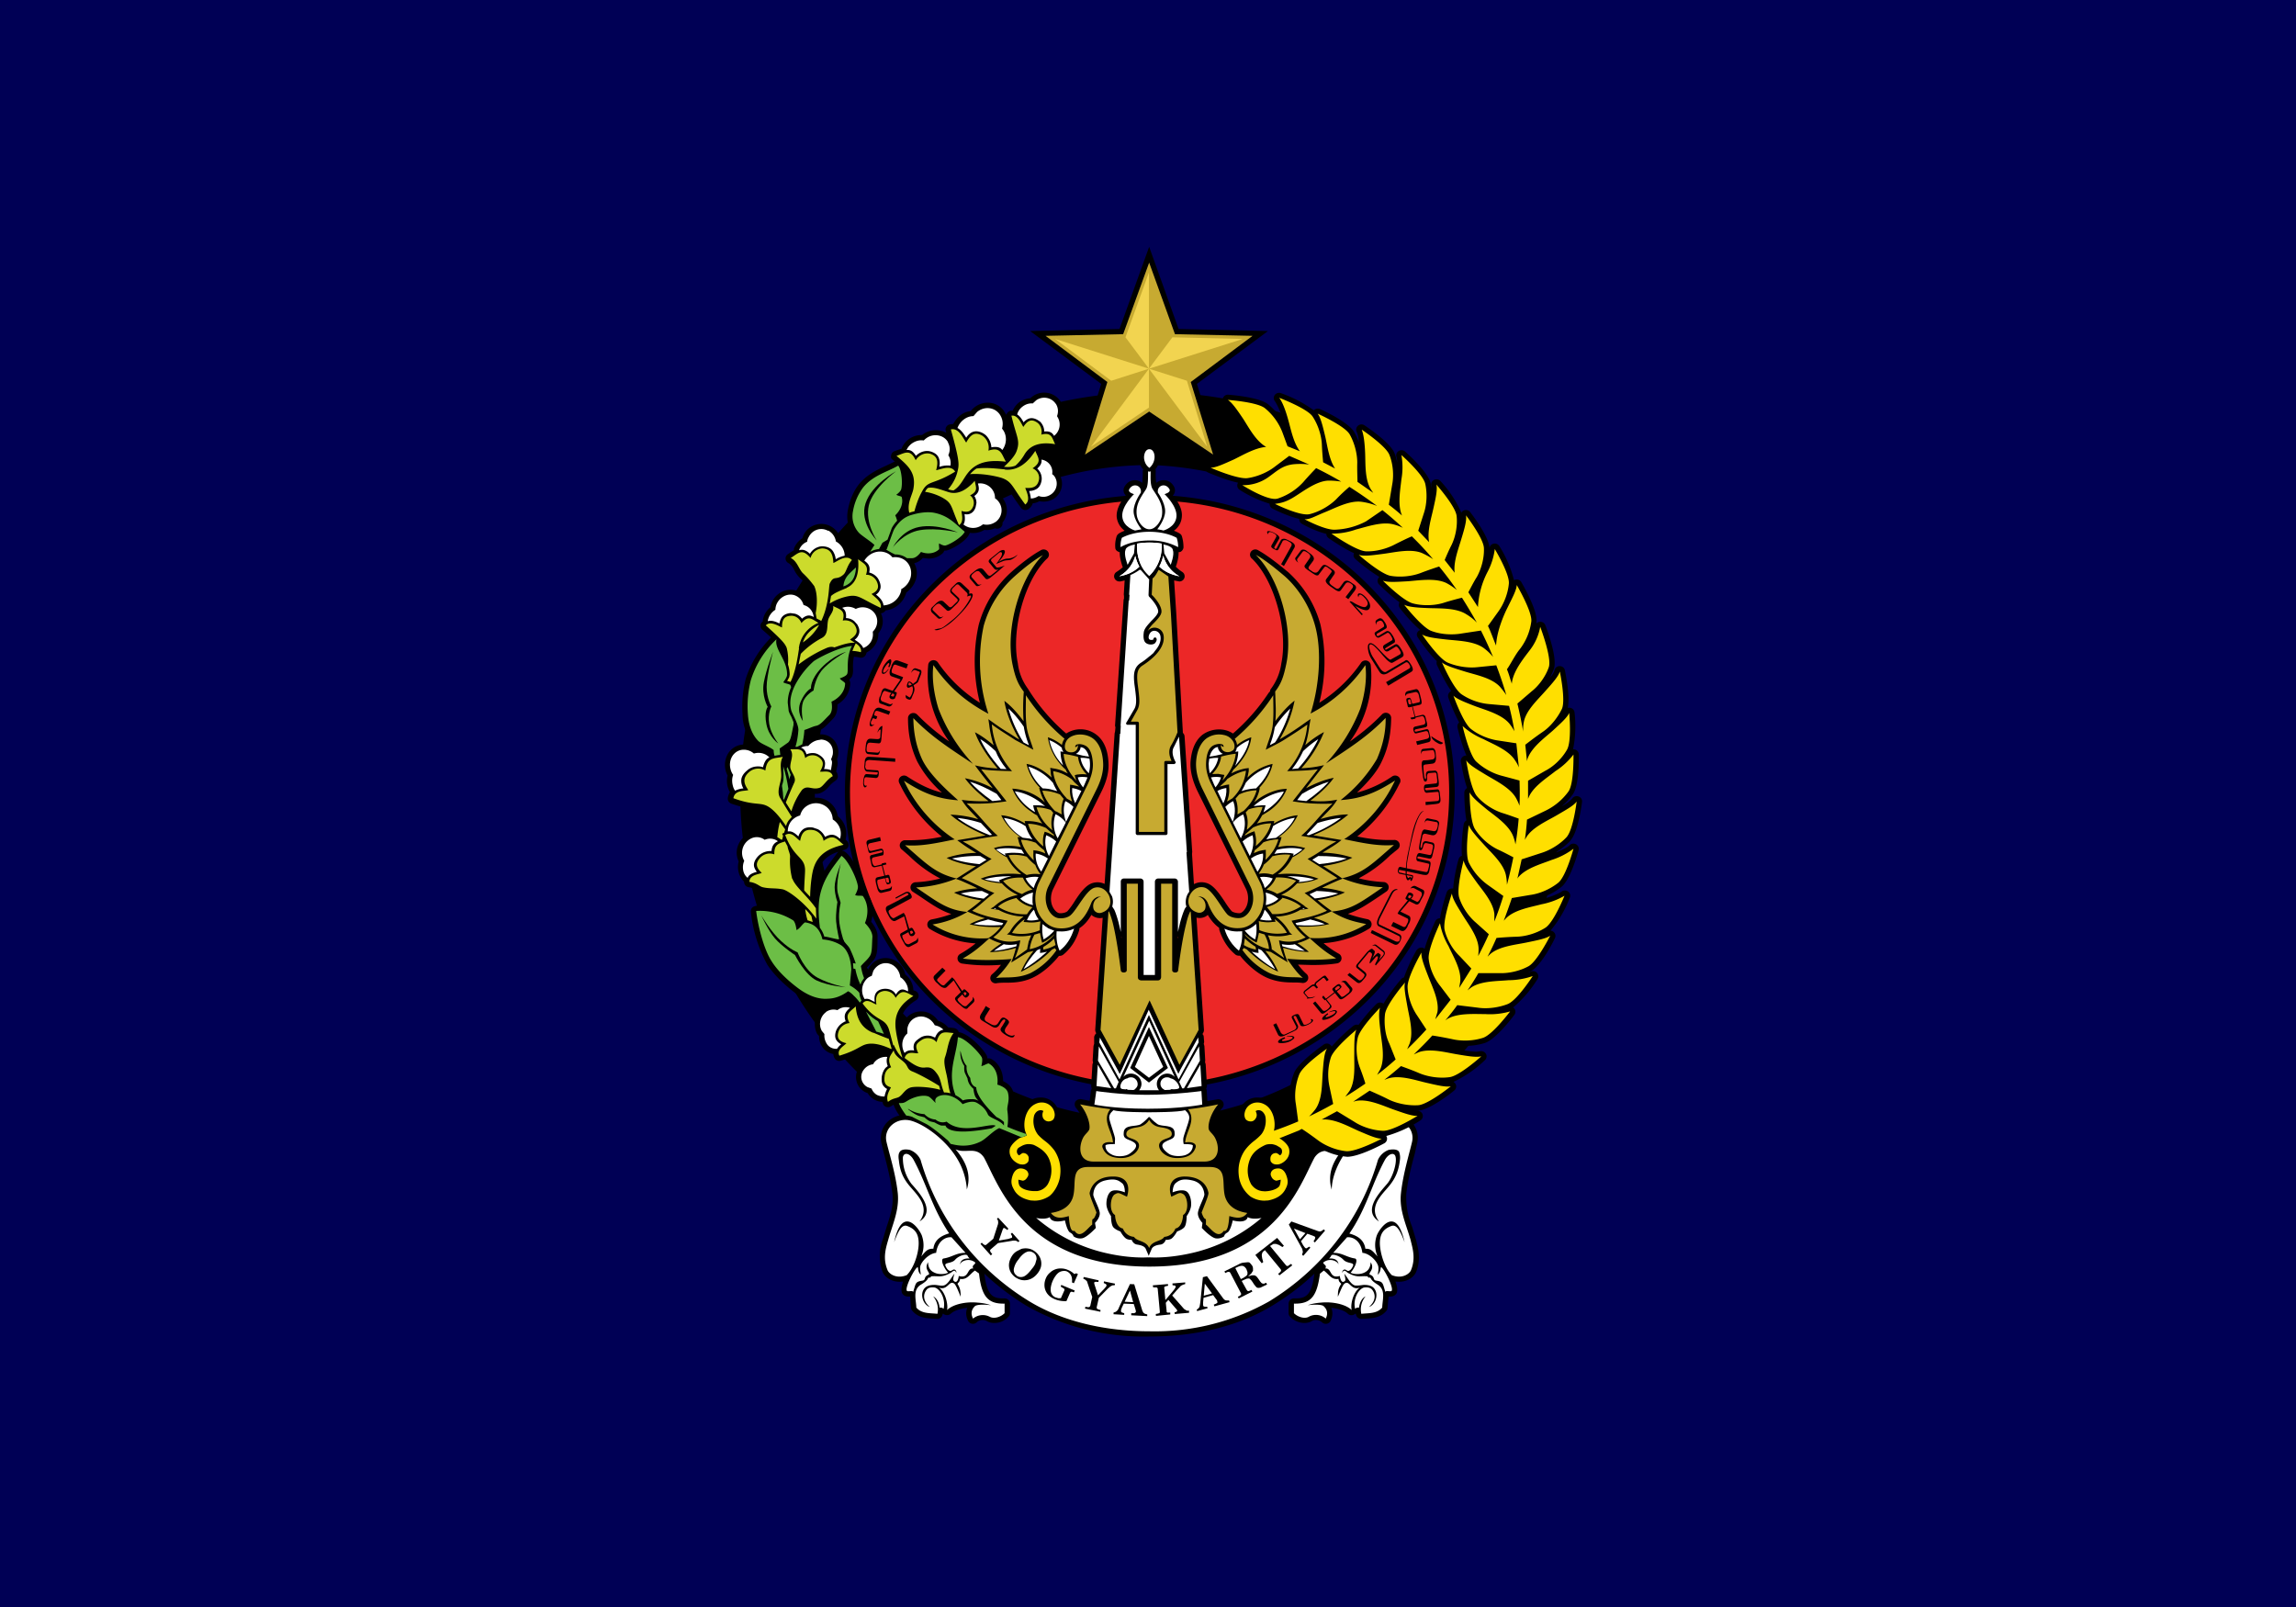 <svg id="svg2" width="1500" height="1050" viewBox="0 0 1500 1050" xmlns="http://www.w3.org/2000/svg"><rect x="0" y="0" width="1500" height="1050" fill="#333333" stroke="none"/><g id="layer1" transform="scale(1 1.05)" fill="#000055"><path id="rect3635" fill="#000055" d="M0 0h1500v1000H0z"/></g><g id="g6248" transform="matrix(1.393 0 0 1.359 459.9 147)"><circle id="circle6250" cx="209.05" cy="272.88" r="141.68" fill="#ec2727"/><g id="g6252"><path id="path6254-1" d="M209 415.8a143 143 0 0 1-142.9-143 143 143 0 1 1 143 143m0-283.4a140.5 140.5 0 1 0 140.4 140.4c0-77.4-63-140.4-140.3-140.4"/></g><g id="g6256"><g id="g6258"><path id="path6260-7" d="M132.1 375.5c0 .3-1 2-2 3.6s-1 2.7.8 3.7l4.2 2.6c2.1 1.3 3.2-.2 3.7-1.2s1.6-2.6 2.3-2.2-.2 1.4-1.1 3c-1 1.5-2 2.3 1.9 4.7 3.8 2.3 3.8-.3 3.8-.3-.6.3-1.4.9-3.5-.4s-.7-3 0-4c.7-1.2 1.9-2-.8-3.6-1.6-1-2.2.4-2.8 1.3-1 1.8-1.8 3-4.6 1.2l-1.5-.9q-1.4-.8-.5-2.6l2.2-3.6z"/></g><g id="g6262"><path id="path6264" d="m109.3 364.4 1.2 1.2c.8.8 2.4 1.8 3.4.8l3.2-3.2 3.4 5.6-2.4 2.4c-.8.9-.1 1.7 1 2.9l1.6 1.4c1.6 1.6 2.6 1.6 3 1s1.6-1.5 2.7-2.7c1.1-1.1-.3-2.7-.3-2.7s0 1.2-.3 1.6l-2.5 2.6c-.6.7-1.8.1-2.1-.2l-1.3-1.2c-.6-.6-1.2-1.4-.9-1.8l2.2-2.2.5.8s.7.8 1.2.8q.8-.3 1.1-.8.6-.6.3-1.3l-1.5-1.5c-.4-.3-.7-.7-1-.3l-.7.7-3.7-5.6-1-1-3.6 3.7c-.5.5-1.5 0-2-.6l-.8-.8c-.5-.4-1-1-.3-1.7l3.6-3.8-1.5-1.4-3.6 3.6c-.6.6-1.1 1.6 1 3.7M122 369q.6-.4.8 0l.4.4-.2.5-.6.7-.7-1.3z"/></g><g id="g6266"><path id="path6268" d="m90.7 325-4.6 2.4c-.7.4-1.4 1.2 0 3.8l.8 1.5c.5 1 1.8 2.5 3 1.8l4-2.1 1.7 6.3-3 1.7c-1 .5-.6 1.5.2 3l1 1.8c1 2 2 2.2 2.7 1.8l3.2-1.7c1.4-.8.5-2.7.5-2.7s-.2 1.1-.7 1.4l-3.2 1.7c-.8.4-1.7-.3-2-.7l-.8-1.6c-.4-.7-.7-1.7-.3-2 .3 0 1.7-.9 2.7-1.4l.3.9s.4 1 1 1q.7.1 1.2-.3t.7-1.2l-1-1.9q-.4-.7-1-.6l-.8.5-1.9-6.5-.7-1.2-4.5 2.5c-.6.4-1.4-.5-1.8-1.1l-.5-1c-.3-.6-.6-1.3.2-1.8l9.6-5.3q1.3-.5.4-2.2t-2.6-1l-4.7 2.6.2.5 4.7-2.5q.8-.4 1.2.3.2.3-.4.6zm6.3 14.4q.7-.3.8.2l.3.5q.1.2-.4.5l-.7.4-.4-1.4z"/></g><g id="g6270"><path id="path6272-4" d="m83.4 308 1.2 4.9-3.2.7c-1.2.3-1 1.4-.7 3l.5 2c.5 2.2 1.4 2.7 2.1 2.5l3.7-.9c1.5-.3 1.1-2.4 1.1-2.4s-.5 1-1 1.1l-3.6.9c-.9.2-1.5-.8-1.6-1.2l-.5-1.8c-.2-.8-.2-1.8.2-2l3-.7h.3l.3 1.3c.2.9.5 1.8 1.1 1.6l.7-.2c.4-.2.8-.4.6-1.4l-.5-2q-.1-1-.8-1l-.9.3H85l-1.2-4.8 1.8-.5s-.2-.9-.5-.8l-1.4.3c-.2.1-.5 0-.3 1.1m2 6 .5-.2q.6 0 .7.5l.1.5c.1.5.2 1.3 0 1.4H86q-.2.3-.6-1l-.3-1.2z"/><path id="path6274" d="m83.7 308-3.7.8c-.3 0-1.1 0-1.4-1.1l-.6-2.8c-.2-.7-.4-1.8.7-2l4.6-1.2q.6-.1.4-.5 0-.6-.7-.5l-4.5 1.1c-.3.1-1.1.6-1.4-.8l-.7-3c-.3-.9-.4-2 1-2.4l5.2-1.3.4 1.8-5.3 1.2q-1 .5-.7 1.8l.2.7c.1.5.4 1.4 1.5 1.1l4.2-1c.4 0 1-.2 1.3 1.2q.3 2-.6 2l-4.3 1q-.8.4-.5 2s0-.4.2.7q.4 1.4 1.3 1.4l3.2-.8z"/></g><g id="g6276"><path id="path6278-0" d="M76.5 269.5s-.4.9-1 .9-1-1.4-.8-3 .5-3.5 1.6-3.4l4.6.3q.5 0 .6-.7c.1-.7-.3-.5-.5-.5l-4.4-.3c-.7 0-1.5-.9-1.4-2.5l.2-2.2c0-.9.4-2.6 2-2.4 1.6 0 12.3.8 12.3.8v1.6l-12.3-.9q-1.6.2-1.6 1.5c0 1.3-.1 1-.2 1.6 0 .5.3 1.6 1 1.6l4.6.3c.4 0 .9.1.8 1.5q0 2-1.2 2.2l-4.7-.4q-.9-.2-1 1.6c-.2 1.3-.1 3 1.4 2.4"/></g><g id="g6280"><path id="path6282" d="M82.6 252.3s-.3 1.5-1.3 1.4l-4.2-.3c-.5 0-1-.3-.8-2s.4-2.6 1.8-2.5l3.6.3q1.4.3 1.5-2l.5-6.3s-.5-.2-1.3.8c-.7.9-1.1 2.4-1.1 2.4l.5-.7q.3-.8 1.1-.8l-.2 3.6q-.1 1-1.3 1l-3.2-.2c-.7 0-2 0-2.3 3.2l-.2 2.2c0 .9.4 2 1.6 2l4 .4q1.2-.1 1.3-2.5"/></g><g id="g6284"><path id="path6286" d="m119 181.7-2.9 2.9q-1.5 1.5-2.4.5l-2.6-2.5c-1-1-1.8-.5-3 .7s-1 1.7-.7 2l3 3c.8.7 2-.3 2-.3q-1.6 1.8-2.6 1.1l-2.9-2.8q-1-1.5.2-2.6l1.5-1.5c2.2-2.3 3.4-1.5 3.9-1l2.3 2.2q.7.8 1.6 0l2.1-2.1q1-.8.1-1.7l-2.5-2.4c-.5-.5-1.2-1.4.2-2.9l1.7-1.7c1.5-1.6 2.4-.8 3.6.4l2.7 2.6c.5.5-.3 1.8.4 1.7q.9-.5 1.3.3c.4.6-1 4.5-6.4 10-5.4 5.7-10 8-11.5 7 3.6-1.3 2.2.6 7.6-4a34 34 0 0 0 9.1-10.9q1-2-.3-1.4l-1.2.3s.9-1-.2-2l-3.5-3.5q-.7-.7-1.6.2l-1.4 1.4c-.2.3-.7 1-.2 1.6l2.9 2.8c.5.5 1 1.1-.4 2.6"/></g><g id="g6288"><path id="path6290-9" d="m137.4 167-3 2.5q-1.8 1.4-2.5.3l-2.4-2.8q-1.1-1.4-3 .4c-1.3 1-1.2 1.6-.9 2l2.7 3.2c.6.8 2 0 2 0-1.1 1-2.3 1.3-2.7.8l-2.6-3.1c-.8-1-.3-2 .4-2.6l1.7-1.4c2.5-2 3.5-1.1 4-.5l2 2.4q.7.8 1.6.2l3.7-3s-1.3 1-2.3-.2l-2-2.5c-.6-.6-1-1.3.3-2.3l4-3.3c1-.9 3-1.4 2.7.3s-3 4.7-3 4.7 2.2-1.6 4.2-1.7a7 7 0 0 0 3.5-1l1.3-.9s-.8 1.2-2.3 2c-1.4 1-2.6.4-4.5 1.1L137 163s1.7-2.1 2.5-3.8c.7-1.6 0-2.5-1.2-1.5l-2.6 2.2c-.6.5-1.5 1.1-.8 1.9l2.2 2.7c.6.7 4-.8 4-.8z"/></g><g id="g6292"><path id="path6294" d="m88 212-.6 1.5c-.4 1-.7 3 .6 3.5l4.2 1.5-3.7 5.5-3.2-1.2q-1.5-.4-2.1 2c-.6 2.5-.8 2-.8 2q-.8 3 .4 3.3l3.5 1.3c1.5.6 2.3-1.4 2.3-1.4s-1 .6-1.5.4l-3.4-1.3c-.9-.3-.9-1.5-.7-2l.6-1.7c.3-.7.8-1.6 1.3-1.4l3 1-.6.8s-.5 1-.2 1.5q.4.6 1.1.7t1.3-.3l.8-2c.1-.4.3-1-.2-1.1l-.9-.3 3.7-5.6.5-1.3-4.9-1.9c-.7-.3-.5-1.4-.3-2l.4-1c.2-.7.6-1.4 1.5-1l4.9 1.7.7-2-4.8-1.8c-.8-.2-1.8-.3-3 2.5m1 13.5q.6.3.3.8l-.2.5h-.6l-.8-.3.8-1.2z"/><path id="path6296-4" d="M80 240s-1 1.3-1.8 1q-1-.3 0-3.1l1.5-3.9q1-2.6 3.4-1.7l4.3 1.6-.7 1.6-5-1.8q-1.4-.5-1.7 1c-.3 1.5-.2 1 .3 1.2l1 .4-.5 1.3-1-.3c-.3-.2-.6-.5-1 .7q-1 1.4-.2 2.2c.6.5 1.3-.2 1.3-.2"/><path id="path6298" d="M87 212.6s-.8.2-.4-.7q.6-1 .1-1.3c-.4-.2-2.2 2.2-2.6 3.6s.6 1.3 1.5.3l.9-1h.2s-1.1 1.8-2 2.2c-1 .4-1.7 0-1-2.3s3.2-4.9 3.8-4.6.5 1.8-.5 3.8"/><path id="path6300" d="M97.2 215.3q1.1-1.7 1.9-1.3l1.8.7q.6.3.2.8l-1 2.8c-.4 1.2-.3 1-1.4 1.8l-.7.6q-.5-.8-1.5-1.2c-.8-.3-1.1 1-1.1 1q-.6 1.6.3 2 .7 0 2-.8l.3 1q.1 1.9-.8 3.5c-.9 1.6-.7.8-1.5.5q-1-.6-1-.8-.4 1.6.7 2c1 .4 1.6.7 2.1-.8l.9-2.2c.7-2 .1-2.9-.1-3.6l.7-.5c1.1-.7 1.3-.8 1.6-1.6l1.2-3.2c.5-1.5 0-2-.3-2.1l-2-.7c-1.5-.6-2.3 2-2.3 2m-1 6.2c-.6-.3-.2-1.1-.2-1.1q0-.4.5-.3.3.1 1 1-.8.5-1.3.4"/></g><path id="path6302-8" d="M264.6 148.7s-.7-.7-.4-1.3c.3-.5 1.6-.2 3 .5 1.5.8 3.1 1.9 2.6 2.9l-2.3 4.1q-.1.5.4.8.6.1.7-.3l2-3.9c.4-.6 1.5-1 2.9-.2l2 1c.8.5 2.2 1.4 1.4 2.9L272 164l-1.3-.9 4.7-8.6c.6-1 0-1.7-.6-2l-1.4-.8c-.5-.2-1.6-.4-2 .3l-2 4c-.3.4-.5.7-1.7 0-1.2-.5-2-1.1-1.5-2l2.2-4c.2-.5.2-1-1-1.7s-2.8-1.3-2.8.4"/><g id="g6304"><path id="path6306" d="m330 337 .8-1.4c.5-1 1-2.9-.2-3.5l-4-2 4.2-5 3 1.5q1.5.6 2.4-1.9l1-1.9c1-2 .6-2.9 0-3.2l-3.4-1.7c-1.4-.7-2.5 1.1-2.5 1.1s1-.4 1.6-.2l3.2 1.7c.8.5.7 1.6.5 2l-.8 1.6c-.3.7-1 1.5-1.4 1.3l-2.8-1.4.6-.7s.6-.9.4-1.4-.7-.6-1-.8q-.8-.3-1.4.1l-1 2q-.4.7.1 1l.8.5-4.2 5.2-.6 1.2 4.6 2.3c.7.4.4 1.5.1 2.1l-.5 1c-.3.7-.7 1.3-1.6.9l-4.6-2.3-1 1.9 4.6 2.3c.8.3 1.8.5 3.2-2.2m.5-13.5q-.6-.4-.2-.8l.2-.5h.6l.8.4-1 1.1z"/><path id="path6308-8" d="m316.9 336.4 9.5 4.7c.6.4 1 1.4.3 2.8l-.2.5c-.4.8-1.3 2.2-2.8 1.5l-11-5.5.6-1.4 11 5.4q1.5.6 2-.5v-.2c.1-.1.4-1.4-.3-1.8l-9.5-4.7c-1.2-.6-1-2.4-.2-4.2l5.4-10.9c1.1-2.3 2-2.6 2.7-2.8s1 .4 1 .4-1.4-.4-2.6 1.9l-5.9 11.9q-1 2.3 0 3"/></g><g id="g6310"><path id="path6312" d="m337 263.7-.4-4q-.1-2.3 1.1-2.3 1.6 0 3.7-.4 1.8-.1 1.3-2.7c-.2-1.6-.7-1.9-1.1-1.8l-4.2.4c-1 .1-1 1.7-1 1.7q-.4-2.4.8-2.7l4-.4c1.2-.2 1.8.9 1.9 1.8l.2 2.1c.3 3.2-1 3.5-1.7 3.6l-3.2.4q-1.1.1-1 1.1l.2 3q.3 3 .8 3 .4-.3.2-2c0-1 .1-1.8 1.4-2l2.2-.1c.7-.1 1.8-.3 2 2l.4 3.2c.1 1.5.2 2.4-1.1 2.6l-4.8.5q-.6 0-.5.5t.6.6l4.7-.4c.6-.1 1.4-.3 1.6 1.7l.3 2.7c.2 2-.4 2.4-2.2 2.6l-4.7.5-.1-1.5 5.1-.4c1 0 1.4-.3 1.3-1.9l-.2-1.8c0-.6-.1-.9-1.3-.7l-4.4.4c-.4 0-1-.3-1.2-1.8q-.2-2.2 1-2.2l4.5-.5q.8.2.7-1.6l-.3-2.6q0-1.2-1.1-1l-2.4.2c-.4 0-1 .3-1 1.8q.3 2.2-.7 2.3c-.6 0-1-.3-1.4-4"/></g><g id="g6314"><path id="path6316" d="M284.4 381.8s1-.1 1.2.4c.3.6-.7 1.5-2.1 2.2s-3.3 1.3-3.8.3l-2-4.2q-.3-.4-1-.1-.3.4-.1.6l2 4c.2.7 0 1.7-1.5 2.4l-4.7 2.3c-.9.4-2.5 1-3.2-.5l-2.2-4.7 1.4-.7 2.2 4.6q1 1.3 2 .7l4.2-2c.5-.2 1.3-1 1-1.7l-2-4c-.2-.5-.4-.9.8-1.5s2.1-.8 2.5 0l2 4.2q.3.9 2 .1c1.1-.5 2.6-1.4 1.3-2.4"/><path id="path6318" d="M272.3 390.6s.7.4-.2.7c-.8.4-1.1.4-1 .9s3.2 0 4.4-.8c1.3-.7.4-1.3-.9-1.2l-1.3.1-.1-.1s2-.6 3-.2 1.1 1-1 2.3c-2 1.2-5.6 1.3-5.9.7q-.4-1.2 3-2.5"/></g><g id="g6320"><g id="g6322"><path id="path6324" d="m333.6 236.3-1.2-4.8 3.3-.8c1.2-.3 1-1.3.6-3l-.5-2c-.5-2.2-1.3-2.7-2-2.5l-3.7.9c-1.6.4-1.2 2.4-1.2 2.4s.6-1 1.1-1.1l3.5-.8c1-.3 1.6.7 1.7 1.2l.4 1.8c.2.7.3 1.8-.2 1.9l-3 .7h-.2l-.4-1.3q-.2-1.5-1-1.6l-.8.2q-.8 0-.5 1.5l.5 2q0 .9.7.9l1-.2.4-.2 1.2 5-2 .4s.4.9.7.8l1.3-.3c.3 0 .6 0 .3-1.1m-2-6-.4.2q-.7 0-.7-.5l-.2-.5c0-.5-.2-1.3.1-1.3l.5-.2c.2 0 .4 0 .6 1.1l.3 1.2z"/><path id="path6326-2" d="m333.4 236.4 3.6-.9c.4 0 1.1 0 1.4 1.2l.7 2.8c.1.6.4 1.7-.8 2l-4.6 1q-.4.2-.4.6.1.6.7.5l4.5-1.1c.3 0 1.1-.5 1.5.8l.7 3c.2.9.3 2.1-1 2.4l-5.2 1.3-.5-1.7 5.3-1.3q1.1-.5.7-1.7l-.2-.7c-.1-.6-.3-1.5-1.5-1.2l-4.1 1c-.5.1-1 .2-1.4-1.2s.2-1.9.6-2l4.3-1q.9-.4.5-2l-.2-.7q-.4-1.4-1.2-1.4l-3.2.8z"/></g><path id="path6328" d="M341 245.7s2.6 1.9 4 2.5q1.8.9 1.7.7c0-.2-.4 1.5-2.4.3q-3-1.6-3.2-3.5"/></g><g id="g6330"><path id="path6332" d="M331.2 314.3s.1 1 .3 1.1q.5.1.9-1.2t-.1-1.6l-2.7-.5v-1.4l3 .7 4.6 1c1.8.3 2.5.2 3-1.8l.5-2.7c.4-2-.5-2-1-2.2l-4.6-1q-.6-.1-.5-.7.2-.4.7-.4l4.7 1c1.3.3 1.5-.6 1.8-2.1l.7-3.1c.4-2.3-.6-2.5-1.4-2.6l-2.1-.5q-1.7-.3-2 1.4c-.1 1-.4 1.9-.7 1.8q-.5 0 .1-3l.6-3q.4-1 1.4-.8l3.1.7c.7.1 2.2.2 2.8-3l.4-2q.5-1.7-1.3-2.3l-3.9-.8q-1.2-.1-1.6 2.3s.5-1.5 1.5-1.3l4.2.8c.4.1.8.5.5 2.2-.4 1.6-.8 2.4-2.1 2.1l-3.6-.7q-1.3-.4-1.8 1.8l-.8 4c-.7 3.6-.4 4 .2 4.1q.9.2 1.4-2c.3-1.4 1-1.5 1.4-1.4l2.3.5q1 .2.8 1.4l-.5 2.5c-.3 1.3-.6 1.4-1.2 1.3l-4.4-.9q-1.2-.2-1.6 1.8c-.3 1.5.2 2 .6 2.1l4.3 1c1.2.2 1.1.4 1 1 0 .5-.4 1.8-.4 1.8-.3 1.6-.7 1.5-1.7 1.3l-5-1-3.4-.7q0-2.2.4-4.2c.5-2.1.4-3.5 2.7-12.8 2.6-10.7 5-10.5 5-10.5s-.5-.2-1.3.5-3 4.4-4.3 10.6l-2.2 10.5q-.6 3.4-.7 5.8l-2.7-.6q-.7.1-.9 1l-.2 1.1c0 .3.3 1 .7 1.2l3 .6v.1c0 .2.3 1.9.7 2.3q.5.4 1-.2zm-5-3q-.4-.1-.3-.9 0-.4.5-.3l2.7.5v1.4zm4 2.6c-.3-.3-.6-1.2-.6-1.2v-.1l2.4.5q.2 0 0 .4 0 .4-.3.5c-.2-.1-.2-.7-.4-.7l-.4.3s-.5.5-.8.3"/></g><g id="g6334"><g id="g6336"><path id="path6338" d="m292 372.3 3.9-3.1 2 2.6c.8 1 1.7.3 3-.7l1.6-1.3c1.8-1.4 1.8-2.4 1.4-3l-2.4-2.9c-1-1.2-2.7 0-2.7 0s1.2 0 1.5.5l2.3 2.8c.6.7 0 1.8-.4 2l-1.5 1.2c-.6.5-1.5 1-1.8.6l-2-2.4v-.2l1-.8c.7-.6 1.4-1.2 1-1.7l-.5-.6c-.2-.3-.7-.6-1.6.1l-1.6 1.3q-.7.5-.4 1.1l.5.7.3.4-3.9 3.1-1.2-1.5s-.7.7-.5 1l.9 1c.1.2.2.5 1-.2m4.5-4.3-.3-.4q-.3-.6.1-.8l.4-.4q.7-.6 1.3-.5l.3.5c.1.2.2.2-.7 1q-.4.1-1 .7z"/><path id="path6340" d="m286.7 373.3 3.5 4.3q.7.7 2-.3l.6-.5q1.1-1 .7-1.7l-2-2.6.3-.4 2.3 3c.2.2.5 1-.4 1.7l-2.3 1.8c-.5.4-1.4 1-2.1.2l-3.7-4.6z"/></g><path id="path6342" d="M292.4 379s.8.2 0 .8q-1 .6-.8 1c.2.4 3-.7 4.1-1.7s.2-1.4-1.1-1l-1.3.4-.1-.1s1.8-1 2.8-.9c1 .2 1.4.9-.3 2.5-1.8 1.6-5.3 2.6-5.7 2q-.5-1 2.4-3"/><path id="path6344" d="m293 362.9-1.3-1.7c-.4-.6-1-.2-1.6.2l-3 2.4q-.8.7-.8 1.4-.5-.3-1.5.4l-3.1 2.5q-.6.6-.5 1.2l1.8 2.2-.2.4q.2.2.5 0c.1 0 1.7-.1 2.4-.4l1.2-.8s-1 .5-1.8.6q-1.2.3-1.9-.2l-1.5-1.9.3-.6 3.2-2.5c.3-.2 1-.4 1.2 0l.9 1 .7-.5-.9-1.2c-.2-.2 0-.9.5-1.2l2.7-2.2h.6l1.2 1.6z"/></g><g id="g6346"><path id="path6348" d="M313.3 346.6s1-.4 1.6 0l3.7 3q.5.5 0 1.4l-2.1 2.5s1.2-2.4.8-2.7l-1-.8c-.2-.2-1.5 1-1.9 1.5l-1 1.2s1.7-3.2 1.1-3.7l-1.1-1q-.5-.2-2.2 1.4l-5 6.1q-.7 1.1 0 1.7l3.3 2.8q.8.5-.3 2c-1 1.3-1.8 1.3-2 1.1l-4.4-3.5-1 1 4 3.2c.7.6 1.6 1.3 3-.4l1-1.2c.8-1 1.5-2 0-3.2l-2.9-2.4q-.4-.4.3-1.2l4.6-5.7c.4-.4.9 0 1 .2.2 0 .8.4.4 1.5-.4 1-1.1 3.1-1 3.5q.1.4.9-.6l2-2.4q.5-.5.9-.2.3.4-.3 1.8c-.6 1.4-1.2 2-.8 2.3l.2.2 3.3-4q1.6-1.8.5-3l-3.6-2.9q-.7-.5-2 .5"/></g><g id="g6350"><path id="path6352" d="m288.4 168 2.5-3.4c.6-.9 1.4-.1 2.2.5s1.6 1.2 1.2 1.8l-2.4 3.3c-1.3 1.8 2 3.6 3.9 5s2.5.9 2.9.4l2.3-3.3q1-1 2.4.1 1.6 1 .7 2.2l-3.2 4.3 1.3 1 2.9-3.9c.7-1 1.2-2.1 0-3l-1.7-1.2c-2-1.4-3-.7-3.7.4l-1.5 2.1q-.9 1.1-2.1.2l-1.8-1.3q-1.5-1.2-.7-2.2l1.3-2c.7-1 1.7-2 .2-3.2l-2.3-1.6c-2-1.4-2.5-.7-3.3.3l-1.4 2q-1 1.2-2.5.3l-1.7-1.2q-.7-.6-.1-1.5l1.9-2.6c.4-.6 1-1.9-1.6-3.7l-1.7-1.3c-.7-.5-1.9-.8-2.6.2l-2.4 3.3c-.4.5.2 1.6 1.4 2.4 0 0-1-1.1-.5-1.9l2.5-3.4c.3-.4.8-.6 2.2.4q2.1 1.3 1 2.8l-2 3q-1 1 .8 2.3l2.7 1.9q2.3 1.7 2.9.5"/><path id="path6354" d="M307 178.9s0-3 3.1.6c2 2.3 1.1 3.4.4 4-.9.8-3.7-.7-5-1.4-1.3-.8-2.2-1.5-2.7-1l5.7 6.5.5-.4-3.6-4.1s4.8 3.1 6.3 1.8.6-3.7-1.3-5.9c-1.9-2.1-3.2-2.1-3.6-1.6s.1 1.5.1 1.5"/></g><path id="path6356" d="M315.5 192.6s-.5-1.3.4-1.9c.5-.2 1.6-1.1 2.5.3q1.2 2 0 2.5l-3 1.9c-.6.4-1.3.6-.5 2s1.6 1.1 2.2.7l3.4-2c.3-.2.9 0 1.7 1.4s1 2 .3 2.3l-3.3 2c-.6.4-1.1 1-.3 2.2.8 1.4 1.7 1.1 2.2.8l3.2-2c.7-.4 1.3.5 1.9 1.5s1 1.7 0 2.3L322 209c-.4.2-2-1.2-5.7-5.3s-4.6-2.6-4.9-1.4c-.2 1.2.2 3.9 1.5 6.1l3.9 6.4c1 1.7 2.6 1.4 3.7.8l8.5-5.2c.8-.5 1.4.2 1.8.9s.8 1.4-.1 2l-10.8 6.5 1 1.7 10.6-6.5c.8-.5 1.7-1 0-3.8s-2.3-2-3-1.5c-.9.4-8.2 5-8.7 5.2s-1.7 0-3-2.2l-3.4-5.5c-.6-1-2.1-4.9-1-5.5 1-.6 3.2 2 4.6 3.6s4.6 6 6 5.1l4.3-2.5c.8-.6 1.5-1.1-.3-4-1.7-2.9-2.4-2.5-3.2-2l-3.4 2q-.7.5-.9.1t.5-.8l3.7-2.3c.5-.3.7-1.1-.5-3.2q-1.8-3.2-3.3-2.3l-3.4 2.1q-.7.4-1-.2-.1-.7.4-1c.3 0 3.2-1.9 3.8-2.2s.9-1-.3-3-2-2.3-3-1.8c-.9.6-2.2.9-.9 3.2"/></g><path id="path6358" d="M402 272.9c0-106.2-86.3-192.5-192.5-192.5S17 166.7 17 272.9c0 78.4 47.2 146 114.7 176 2.7 10.4 17.4 54 77.2 54 63 0 79.5-48.5 81.5-55.3A193 193 0 0 0 402 272.9M209.5 430.4C122.7 430.4 52 359.7 52 272.9s70.7-157.5 157.5-157.5a157.6 157.6 0 0 1 0 315"/><path id="path6360" d="m333.9 487.7-.1-.3-1.7-5.8a38 38 0 0 1-2.7-15.8c.7-6.8 2.6-14.1 4-19.4l1.1-5q1.1-5.2-2-9.3a12 12 0 0 0-12.8-3.8 44 44 0 0 0-19 13.8q-1-.3-2 0-1.2.6-3 .6l-3.2-.1a9 9 0 0 0-8.3 4.5q-1.1 2-2.4 5c-7.6 16.1-21.7 46.1-73 46.1-51.1 0-65.2-30-72.8-46.1l-2.6-5.2a9 9 0 0 0-8.2-4.3h-1.7l-1.5.1q-1.8 0-3-.5-1-.5-2 0a44 44 0 0 0-19-14q-1.7-.4-3.5-.4c-3.6 0-7 1.6-9.2 4.3-2 2.6-2.8 6-2.1 9.3l1.2 5c1.4 5.3 3.2 12.6 4 19.4.6 5.6-1 10.6-2.7 15.8l-1.7 5.8-.1.3a23 23 0 0 0-.1 15.7c1 2.4 4 4.7 8 4.7l1.6-.1q-1.1 3.2-.6 5.2c.1.5.9 2 3 2h.9l.2 3 .2 2.3q0 .8.6 1.5c2.7 3.4 6.5 3.6 9.5 3.8l2 .1c1.3.2 2.5-.8 2.7-2.1v-.3h.5q0 .3.3.3 1.7.8 3-.3c1.5-1.5 4.5-2.5 7.8-2.9q-1.2 3 .4 6.3a2.5 2.5 0 0 0 4 .7 4 4 0 0 1 4.8-.6q1.5.9 3.4.9 4 0 6.7-3 .7-.7.7-1.7v-4.6a2.5 2.5 0 0 0-2.6-2.5c-5.5.1-8.1-1.3-9.4-11.9q8.9 8.6 19.7 15.4a109 109 0 0 0 57.7 14.8c22.2 0 42.1-5.1 57.6-14.8q11-6.8 19.8-15.4c-1.3 10.6-4 12-9.5 11.9a2.5 2.5 0 0 0-2.6 2.5v4.6q0 1 .7 1.7c1.7 1.9 4.3 3 6.7 3q2 0 3.5-.9c1.4-.9 3.5-.6 4.8.6a2.5 2.5 0 0 0 4-.7q1.5-3.4.3-6.3c3.4.4 6.4 1.4 7.8 2.9a2.5 2.5 0 0 0 3.4 0h.4v.3a2.5 2.5 0 0 0 2.8 2.1l2-.1c3-.2 6.8-.4 9.5-3.8q.5-.7.5-1.5l.2-2.3.3-3h.8c2.2 0 3-1.5 3.1-2q.5-2-.7-5.2l1.7.1c4 0 7-2.3 8-4.7 2.4-6.2 1-11.2-.1-15.7"/><path id="polygon6362" d="m264.5 51-41.9-1-13.8-39.5L194.9 50 153 51l33.3 25.4-12 40.1 34.5-23.7 34.4 23.7-12-40.1z"/><g id="g6364"><path id="polygon6366" fill="#c7aa31" d="m208.8 18.1 12.1 34.4 36.4.8-29 22.2 10.5 34.9-30-20.7-30.1 20.7 10.5-34.9-29-22.2 36.4-.8z"/></g><g id="path2946_1_"><path id="path6369" d="m191 74.9 17.7-5.8-27.2 37.5 27.2-18.8V69.1l-44-14.3zM219.7 54l-11 15.1 27.3 37.5-9.5-31.7-17.8-5.8 44-14.3zm-11-31.2-11 31.2 11 15.1z" fill="#f2d450"/></g><path id="path6371" d="M161 438.5q-1.9-1.5-3-2.7a8 8 0 0 1-1.5-5v.1c1.2 1.9 3 2.6 4.5 2.7h.2q2.6 0 4.2-2c.6-1 1.6-2.8.8-5.8a8.5 8.5 0 0 0-8.3-6.3q-2.2 0-4.2 1c-4.3 2.1-6.4 7.5-6.3 12.5l-2.4-1a35 35 0 0 0-.2-6.6l.2-2c.3-1.7.7-3.9 0-6.6-.6-2.8-3-4.3-4.7-5.2 0-4.7-2.1-8.8-5.7-10.7q-.7-.3-1.7-.2 0-.9-.4-1.6c-1.6-3-8.3-10.4-13-11l-.2-.6a3 3 0 0 0-2.1-1.4l-1.6-.2-1.1-.1-.4-.5a10 10 0 0 0-4.3-2.7 10 10 0 0 0-6-4.3q-3.9-.7-7 1.3a9 9 0 0 0-4 8.2l-.2.2-.3-3.3c-.2-5 2-8.6 7.2-12a2.5 2.5 0 0 0-.3-4.4l-1-.4c0-3.4-2.1-6.3-3.8-7.6q-.9-4.2-4.3-6.4a9 9 0 0 0-7-1.2 9 9 0 0 0-6.4 6.1l-.4-1.7 1-1 2.4-2.8c1.5-2 1.6-4.7 1.7-8v-2.7c.3-3.2-1.7-6-3-7.6 1.2-4 1.3-9.4-2-13.8q-.5-.7-1.3-1h-.6a6 6 0 0 0 .2-2.7c-.6-3.9-4.8-13.7-8.8-16.3q-.6-.4-1.3-.4l1.4-.4a2.5 2.5 0 0 0 1-4.3l-.6-.6c1.1-4.2-.3-8.6-3.6-11.2q-.7-4.3-4.2-7a10 10 0 0 0-7.7-1.8q-4 .9-6.4 4.1c1.7-4.4 2.8-5.8 3.2-6.2q.5-.5.8-.4l1.1.2 2.5.3q1.5.1 2.8-.5 2-.9 3.6-2.9 1.4-1.7 3-2.8t1.2-2.8q-.1-1-.7-1.7v-.1l.1-.4.3-1.6q.6-2 0-3.8.4-1 .5-2a9 9 0 0 0-2-7.3 8 8 0 0 0-6.2-2.7q-3 .2-5.6 2 .3-1 .3-2.3l1.2-.5 2.5-.8c2.4-.5 4-2.3 6-4.4l1.5-1.6c1.9-2 2-4.8 2-6.8a12 12 0 0 0 6-10.2q0-.9-.5-1.6l1.2-1.4q.8-1.6.6-4.4-.1-2.4.4-5.3 1.2 0 2.8.4a2.5 2.5 0 0 0 3-1.9l.2-.6a10 10 0 0 0 5.5-9.2 9 9 0 0 0 1.2-9.6 3 3 0 0 0 2.2-1.4c4.6-.5 8.5-4 9.7-8.6q3.6-2.7 4.7-7 .8-3.8-1-7.1a7 7 0 0 0 4-2.5l2.7.3q4 0 6.8-2.7.4-.5.6-1.1l1.1-.1c2.8-.7 9.2-4.5 10.7-8l.2-.5a10 10 0 0 0 6.8-1.4q2.6.3 5-.8a2.5 2.5 0 0 0 3.5-2.7 9.5 9.5 0 0 0-1.1-13 10 10 0 0 0-4.7-7.1q3 .5 4.6 1c2.7 1 3.3 2 5.5 5.5q1.5 2.5 4.4 6.5a2.5 2.5 0 0 0 3.6.5q1.5-1.2 1.9-2.7 1.6-.1 3.1-1 3.4.7 6.5-1a8.7 8.7 0 0 0 2-13.1 8.5 8.5 0 0 0-7-8.4l-.5-1.1-.6-1.3q2.7-.6 6.6 0a2.5 2.5 0 0 0 2.7-3.5l-.6-1.4v-.1c3-3 3.9-7.7 1.9-11.4q.7-3.7-1.2-6.9a9 9 0 0 0-5.7-3.8 9 9 0 0 0-8.3 2.5q-2.6.2-4.9 1.7a10 10 0 0 0-3.4 4.3h-1a3 3 0 0 0-2 2l-1.2-2a9 9 0 0 0-6.4-3.8 10 10 0 0 0-9.1 4q-3 .3-5.3 2.4-1.8 1.6-2.9 3.8h-.2l-1.5.2a2.5 2.5 0 0 0-1.8 3.1l.3 1q-1-.7-2.4-1a10 10 0 0 0-9 2 10 10 0 0 0-9.5 6.2v.3l-1.7.6-1.6.6q-1.4.5-1.7 2c-.3 1.4.2 1.8 1 2.4l.7.6-4 2c-4.3 2-9.3 4.4-13 9.2-3 4-4.4 8.8-5 12.2q-1.3 7.2 3.2 12.4 1.3 1.4 4 3.3l2 1.5-.9 1.4q-.5.8-.4 1.7L74 159a2.5 2.5 0 0 0-3.2 0q-1-.8-2.4-1.1-.6-4.6-4.3-7.2a10 10 0 0 0-4.6-5.8 9 9 0 0 0-7-.8 9 9 0 0 0-6.3 6.5 10 10 0 0 0-4 5v.8l-1.3.8-1.4 1a2.5 2.5 0 0 0 .2 4.4q1.7 1.1 2.7 3.4 1 2.1 2.7 3.8c1.9 1.7 3 3 4.6 5.4q.9 1.8.9 6.7l-1.7-1a9 9 0 0 0-12-4.7 10 10 0 0 0-5.7 7.6 10 10 0 0 0-3.6 6.4v.5l-.3.2a2.5 2.5 0 0 0 0 3.6l4.2 3.8a50 50 0 0 0-11.9 19.9 56 56 0 0 0-1.5 17.1 22 22 0 0 0 5.5 14.5q.8.8 1.9 1.5l-1.5.1q-3.6-2.3-7.5-1.3a9 9 0 0 0-5.4 4.4 11 11 0 0 0 0 10.2 11 11 0 0 0 1.1 8q-.7 1-1 2.7-.2 2 1.6 2.8c5.8 2.1 9.3 2.4 11.8 2.7 2.3.2 3.4.3 5.3 1.8q1.4 1.2 3.3 3.5l-.1.4q-.8 3-1 6-1.7 0-3.2.3a9 9 0 0 0-7-.5 10 10 0 0 0-5.6 13.6q-.7 2.6 0 5.3a9 9 0 0 0 2.5 4.4q.1 2.2 2.1 2.7c1.8.2 2.7.8 3.6 1.4q1 .7 2.5 1.1 2.9.7 5.2.6 2 0 4.2.4c1 .3 4.7 2.6 8.6 6.5v1l.7 4.1-1 .8q-.4-1-1.2-1.8c-3.2-2.8-12-5.3-17-5.3q-1.5 0-2.6.3-2 .6-1.9 2.7a69 69 0 0 0 7.7 25.4c3.8 6 9.7 11 12.8 13.4a23 23 0 0 0 15.9 5.6 19 19 0 0 0 9.2-3l2.2 2.2q-.2 0-.3.2l-.3.2q-3.6-1.3-7.1.7-3.3-.5-6.3 1.6a10 10 0 0 0-2.7 12.4l.9 1.1a9 9 0 0 0 1.2 4.7 8 8 0 0 0 5.5 3.9q0 .9.5 1.9a2.5 2.5 0 0 0 3 1.3c5.2-1.5 7.9-3 9.8-4.1s2.7-1.5 4.8-1.5q1.4-.1 5.7 1.4a9 9 0 0 0-6.6 3.7q-3.4 1-5.3 4a8 8 0 0 0-1 6.5 8 8 0 0 0 5.2 5.6 8 8 0 0 0 3.3 3.2q1.6.9 3.6 1l.3 1a2.5 2.5 0 0 0 3.9 1l1.1-.7v.2q1 3 3.9 6.7.6 1 1.8 1 1.1 0 2.2.6h.3l5.8 3.1a69 69 0 0 1 10.7 8.9q.6.7 1.5 1a52 52 0 0 0 6.5.8q5.2 0 9.4-2.3 2.1-1.3 4.2-3.2 1.6-1.6 3.3-2.6l.4.2 4.6 1.9a10 10 0 0 0-3 4.6c-.8 3.5.6 6.4 2.8 8.3q-1 1-1.7 2.7c-1.8 4-.5 7.5.9 10.2q2.6 5.3 9.8 6.6 1 .3 2.3.2c3.3 0 6-1.3 7.8-2.4 3-1.8 6.2-6.9 6.6-12.4q.6-7.4-3.1-13.2a24 24 0 0 0-5-5.2M38 253.3l.2.3.2.3-.3-.2zm25-79.7-1.6.7.1-1 .6-.9h.4l.7-.2zm8.5 8.3q-1.7-.7-3.5-.8l.8-.1c1.5-.3 2.4-.2 3.9.5zm40.3-57.1 2.1-1-1 1.4zm-3 11.2a17 17 0 0 0-6.8-.2q.8-2.7 1.9-5c3 .5 6 2 7.7 3 1.6 1 2 1.7 3 4.3q-2.5-1.5-5.9-2.1m-64 177.6v1.6l-1-1.7c-.7-2.2-.8-5.3-.9-7.9 1.4 1.5 2 2.3 2.1 4.1zM79 384l.8 1.6h-.2a9 9 0 0 1-4.7-5 26 26 0 0 0 4 3.4m27.9 25-2.5-1.5c1 0 1.4 0 2.5 1.4m-9.3 8.2.7-.1-1.4.5zm-1.6-291q-.2 1.2-.9 3l-.1.3-.5-.6q.4-.6.5-1.1c.5-1.7.6-5 .1-8a10 10 0 0 1 .9 6.4M158.5 460a5 5 0 0 1-4 2.2q-2.3-.2-3-.8 1-.7 1.7-1.9c1-1.7 1.3-4 .5-5.8q-.2-.6-.6-1.1l.1-.1a5 5 0 0 0 1-4.5 5 5 0 0 0-2.4-3.5l1.3.2c3.8 1.8 5.7 3.8 6.5 7 .7 2.9.3 6.2-1 8.3m-96-158.2L61 304c-3 4.1-6.7 9.1-8.5 16a52 52 0 0 1 1.4-10.2c1.4-4.2 4.2-6.9 9.3-8.5zM143.8 100c1.1 4 1.4 5.2.6 8q-.5 1.2-1.6 2.6l-.7-1.2a11 11 0 0 0 .4-12.1v-1.5z"/><g id="g6373"><path id="path6375" d="M326.4 268.3a2.5 2.5 0 0 0-3.6-3.2 52 52 0 0 1-16.5 7.8c4.8-4.7 9.3-9.8 11.6-15 3-6.4 4.3-13 4.4-20.8a2.5 2.5 0 0 0-4.4-1.7c-4.8 5.1-9.6 9-15 13a54 54 0 0 0 9.8-37 2.5 2.5 0 0 0-4.4-1.1 68 68 0 0 1-19.7 19.4 83 83 0 0 0 .5-37.7 53 53 0 0 0-15-25c-4-3.4-9.6-8-14-10.5a2.5 2.5 0 0 0-3 4c10.4 10.3 16.9 34.2 13.7 50.2a27 27 0 0 1-4.8 12.2q-.5.6-.5 1.3l-.7.8a94 94 0 0 1-16.7 19.5q-1.7-1.2-3.9-1.7a13 13 0 0 0-10.4 2.3c-4.2 3.4-5.3 9-5.6 13.2q-.3 6.5 3.5 14.4l22.5 46.5c1.1 2.3 1.3 5.2.5 7.7-.6 1.8-2 3.8-3.5 4-1.4 0-3-.4-3.7-1q-1.4-1.6-3.2-4.5c-2.6-4-5.3-8-8.5-9q-3-1-6 .5l-.9-14.5.1-1-3.6-55.6q-.1-1-.8-1.6v-.4l-3.1-57.2-1-15.7 2.5.5a2.5 2.5 0 0 0 1.3-4.6q-1.8-1.2-3-2.5c.4-1.1 1.4-4.3 1.3-7q.6 0 1-.2 1.1-.7 1.3-2 0-3-.8-5.6-.3-.8-1.2-1.3-1.2-.7-2.5-1.2a9 9 0 0 0 3.7-6.5c.5-4-2.1-8-4.2-10.5q.5-.4.7-1 .7-1.6-.2-3.3-1.7-3-4.9-3-1.8 0-3.4 1.3a35 35 0 0 1-.2-5.7q0-.5-.2-.8 1.5-1.9 2-4.2c.4-2.4 0-4.8-1.3-6.3q-1.5-1.7-3.5-1.7t-3.4 1.6a8 8 0 0 0-1.4 6.4q.5 3 2 4.2-.3.4-.3.8v2.2l-.2 3.5q-1.5-1.2-3.4-1.3-3.1 0-4.9 3a3.5 3.5 0 0 0 .5 4.3c-2 2.5-4.6 6.5-4.2 10.6.4 3 2 5.1 3.7 6.4q-1.3.5-2.5 1.2-.8.5-1.2 1.3-.9 2.8-.7 5.5 0 1.4 1.3 2 .3.3.8.3c-.1 2.7 1 5.9 1.3 7l.2.2q-1.3 1.2-3 2.3a2.5 2.5 0 0 0 1.3 4.6h.5l2-.5-.4 6.7.1.8v1.3q-.2.3-.2.7l-4 60.2q0 .5.2.8l-.2 2.2-.2.8-4.7 72.4q-2.7-1.3-5.7-.4c-3.2 1-6 5-8.5 9a35 35 0 0 1-3.2 4.5c-.6.6-2 1-3.2 1h-.5c-1.6-.2-3-2.2-3.6-4-.8-2.5-.5-5.4.6-7.7l22.5-46.5q3.9-7.9 3.4-14.4c-.2-4.2-1.3-9.8-5.6-13.2a12 12 0 0 0-14.2-.6 92 92 0 0 1-18-21.6 26 26 0 0 1-4.7-12.2c-3.2-16 3.2-39.9 13.6-50.2a2.5 2.5 0 0 0-3-4c-4.3 2.4-10 7-13.9 10.6a53 53 0 0 0-15 25 83 83 0 0 0 .5 37.6 68 68 0 0 1-19.7-19.4 2.5 2.5 0 0 0-4.5 1 55 55 0 0 0 9.8 37 100 100 0 0 1-15-12.9 2.5 2.5 0 0 0-4.3 1.8c0 7.7 1.4 14.3 4.3 20.7a54 54 0 0 0 11.6 15c-6-1.5-11-4.2-16.4-7.8a2.5 2.5 0 0 0-3.6 3.2 73 73 0 0 0 20 25.8 72 72 0 0 1-17.1 1.7 2.5 2.5 0 0 0-1.9 4.3l3.6 3.2a61 61 0 0 0 14.6 10.9q-5.5 1.5-11.5 1.8a2.5 2.5 0 0 0-1.3 4.6l3 2c6 4.2 10 7 15 8.7a57 57 0 0 1-9.3 2.6 2.5 2.5 0 0 0-.7 4.6 46 46 0 0 0 21.4 6.9 50 50 0 0 1-7.3 5.1 2.5 2.5 0 0 0 1 4.6 79 79 0 0 0 18.2.6 26 26 0 0 1-4 4.4 2.5 2.5 0 0 0 2.2 4.4q1.5-.2 3.7-.2c3.3 0 8 0 13-2.4 5.2-2.5 9.9-7.3 12.3-10.5h.3q.9 0 1.6-.5c3.4-2.7 6.2-7 7.6-11.9l.1-.9q3.3-2.2 5.6-6.4a6 6 0 0 0 5.3 1.4l-3.5 53.9q0 .6.3 1.3l.2.3q-.8.8-1 1.8v3.3l-.3 1-.4 7 .2 1-.3.8-.6 10.3q0 .8.3 1.3l-.4 1-.6 5-4-.8q-1.7-.2-2.7 1.2-.7 1.4.2 2.9c2.6 3 4.2 7.6 4 9.7l-.8.9q-1 1-2 2.8c-1.5 3-2.5 7.7-.3 11.3q.6.9 1.6 1.8c-5.2 1.5-5.5 6.8-5.6 10.5q-.1 2.5-.5 4.8-1.2 5.3-8.5 6.3-1.4.3-2 1.6v1l-1.4.2c-1.3 0-2.5-.3-2.5-.3a2.5 2.5 0 0 0-2.4 4.1 78 78 0 0 0 54.6 19.7l3.2.1a79 79 0 0 0 51.5-19.8 2.5 2.5 0 0 0-2.4-4.1 12 12 0 0 1-3.6.2l-.1-1.1q-.6-1.2-2-1.6-7.2-1-8.4-6.3-.6-2.3-.5-4.8c-.2-3.7-.4-9-5.6-10.5q1-.9 1.5-1.8c2.2-3.6 1.3-8.3-.2-11.3q-1-1.7-2-2.8l-.8-1c-.2-2 1.4-6.5 4-9.6a2.5 2.5 0 0 0-2.5-4l-4.6.8-.3-5q0-.4-.3-1 .4-.6.4-1.4l-.6-10.3-.3-1 .1-.8-.4-7-.3-1 .2-.9-.2-2.4q0-.8-.6-1.4l.4-.7q.3-.6.3-1.3l-3.5-54c1.9.5 4 0 5.3-1.3q2.3 4 5.3 6.2l.1 1q2.4 7.6 7.7 12a3 3 0 0 0 2 .4c2.5 3.2 7.1 8 12.4 10.5 5 2.3 9.6 2.4 13 2.4q2.3 0 3.7.2a2.5 2.5 0 0 0 2-4.4q-1.9-1.7-3.9-4.4l6.5.2q7 0 11.9-.8a2.5 2.5 0 0 0 .8-4.6 43 43 0 0 1-7.2-5.1 46 46 0 0 0 21.4-7 2.5 2.5 0 0 0-.7-4.5 65 65 0 0 1-9.3-2.6c5-1.7 9-4.5 15-8.6l3-2.1a2.5 2.5 0 0 0-1.4-4.6q-5.9-.3-11.5-1.8a61 61 0 0 0 14.7-11l3.6-3a2.5 2.5 0 0 0-2-4.4h-3q-6.6-.1-14-1.7a73 73 0 0 0 20-25.8m-130.7 74h.1v.9zm26.4.9v-.8h.2z"/><g id="g6377"><g id="g6379"><g id="g6381"><path id="path6383" d="M169.3 478.6s1 5 2.4 5.8c1.5.8 1.6 1.8 1.6 1.8s1.6 1.4 4 1 6.5-5 6.5-5l-.4-2.4s2.6-2.6 2.2-5.1-3.1-7.3-3-8.6.5-5.5 5.5-6.7 6.5.1 8 1.3c1.4 1.1 1.3 4.4 1.3 4.4s-3.7-1.6-6-.7c-2.2.8-3 5.3-2.5 7.6s2 4.5 2 4.5 0 3.3.8 4.9c.7 1.5 3.6 2.5 3.6 2.5s1.7 3.2 3.2 3.7c1.4.5 2.1.3 2.1.3s.6 2 2.5 2.3 3.7.8 4.2 2.3l1.6 3.8s-9.4 1-23.1-2.7a76 76 0 0 1-30-16.2s4.2 1 6.4-.4c0 0 .3 3.3 7.1 1.6" fill="#ffffff"/></g><g id="g6385"><path id="path6387" d="M248 478.6s-1 5-2.5 5.8-1.5 1.8-1.5 1.8-1.6 1.4-4.1 1c-2.5-.6-6.4-5-6.4-5l.3-2.4s-2.5-2.6-2.1-5.1 3-7.3 3-8.6c-.1-1.2-.6-5.5-5.5-6.7s-6.6.1-8 1.3-1.4 4.4-1.4 4.4 3.7-1.6 6-.7c2.3.8 3 5.3 2.6 7.6s-2 4.5-2 4.5 0 3.3-.8 4.9c-.7 1.5-3.7 2.5-3.7 2.5s-1.7 3.2-3.1 3.7-2.2.3-2.2.3-.6 2-2.4 2.3c-1.9.2-3.8.8-4.3 2.3l-1.6 3.8s9.4 1 23.2-2.7a76 76 0 0 0 30-16.2s-4.2 1-6.5-.4c0 0-.2 3.3-7 1.6" fill="#ffffff"/></g></g><g id="g6389"><g id="path2936_3_"><path id="path6392" d="m190 425 .6.1c-4.2 5.4 1 10.6 1.2 16-3.6-.6-5.4.8-4.9 2.4.8 2.1 2.4 5 8.6 5.1s9.7-4.8 8.2-7.3-5.8-1.8-5.6-4.4 4-2.8 5.8-3.2a7 7 0 0 0 4.9-3.5q1.6 2.9 4.8 3.5c1.9.4 5.7.6 5.8 3.2.2 2.6-4.1 1.9-5.6 4.4s2 7.4 8.2 7.3c6.2 0 7.9-3 8.6-5.1.5-1.6-1.3-3-4.9-2.4.3-5.4 5.4-10.6 1.3-16h.5a147 147 0 0 0 13.7-2.3c-3 3.5-4.9 8.8-4.5 11.7.2 1.4 2 2.4 3 4.4 2.3 4.5 2.1 11.4-5 11.4h-52c-7 0-7.1-6.9-4.9-11.4 1-2 2.8-3 3-4.4.4-2.9-1.5-8.2-4.4-11.7A164 164 0 0 0 190 425m-27.3 50c6.7-1 9.6-4.4 10.5-8.2 1.5-6.3-1.4-13.9 7-13.9h57c8.5 0 5.6 7.6 7.1 13.9 1 3.8 3.9 7.2 10.5 8.2-2.1 3-5.1 2.5-8.4 1.5-.3 3.6-.7 7.8-2.6 7.1-2.9 4.3-6.2-1.4-8.4-3 .2-5-.2-.3-2-5.8 1.7-4.4 3.4-8.6 3.2-9.5-.8-4.2-4.1-7.7-10.9-7.8s-8.2 4.8-6.5 9.7c3.7-1.8 3.9-2.2 5.5-1.3 2.2 1.2 3 8.4 0 10.1-.1 2.5-1 6-3.6 6.5a6 6 0 0 1-5.2 4c-1.3 2.3-5.8 1.7-7.1 5.4-1.4-3.7-5.8-3.1-7.1-5.4a6 6 0 0 1-5.2-4c-2.7-.5-3.6-4-3.7-6.5-3-1.7-2.2-9 0-10 1.7-1 1.8-.6 5.6 1.2 1.6-5 .2-9.8-6.6-9.7-6.7 0-10 3.6-10.9 7.8-.2 1 1.6 5.1 3.2 9.5-1.7 5.5-2.1.9-2 5.8-2.2 1.6-5.5 7.3-8.3 3-2 .7-2.4-3.5-2.7-7.1-3.2 1-6.2 1.5-8.4-1.5" fill="#c7aa31"/></g><g id="g6394"><path id="path6396" d="M225 441.9s-.3-1.1-.2-2.6 2.5-7.4 2.8-9.7-2-4-2-4c-2.8 1-15.6 1-16.8 1s-14 0-16.7-1c0 0-2.4 1.7-2 4s2.6 8.2 2.7 9.7l-.1 2.6s-4.4-.1-4.4.7 0 3 3.3 4.5c2 1 6.2.9 8.2-.7 2-1.5 4.4-3.8 1.6-5.5-2.7-1.7-5-1.1-4.5-4.9.5-3.7 6-2.3 8-3.7s3.7-3.4 3.7-3.4h.4s1.7 2 3.7 3.4 7.5 0 8 3.7-1.8 3.2-4.5 4.9-.4 4 1.6 5.5c2 1.6 6.2 1.5 8.2.7 3-1.2 3.3-3.7 3.3-4.5s-4.4-.7-4.4-.7" fill="#ffffff"/></g><g id="g6398"><g id="path2934_4_"><path id="path6401" d="M170 252.8c-1.1-1.1-.8-3-.3-4.1.8-2 2.6-3 4.6-3.5 2.8-.6 6 0 8.3 1.8 3.3 2.7 4.4 7.4 4.6 11.4.3 4.6-1.2 9.1-3.2 13.2l-22.5 46.5a13 13 0 0 0-.6 9.5c.8 2.6 2.8 5.4 5.6 5.7 1.9.2 4.4-.3 5.7-1.7 3-2.9 7-11.6 10.8-12.9 2.5-.8 4.8.4 6.2 2.4 2.2 3 2.2 7.9-2.6 9.5a3 3 0 0 1-3.8-1.5 5 5 0 0 1 .9-4.8l1.2-.9a2 2 0 0 1 1.4-.2q-.6-.3-1.4-.2-.5 0-1 .4a5 5 0 0 0-2.3 2.7c-2.7 7.2-7.2 12.9-15.6 12-4.7-.5-8.4-4.6-9.8-9a18 18 0 0 1 1-13.1l22.5-46.5c1.6-3.3 2.9-7 2.7-10.8-.2-2.8-.8-7.2-3.8-8.5-.6-.3-2.1-.8-3.3-.5q-.8 0-1.2 1 0 .5.5.2t.7-.9l.1.6c-.3 3.5-4.1 3.4-5.4 2.2m-4.7 95.9a34 34 0 0 1-12.2 11c-6.7 3-12.5 1.6-16.1 2.4a45 45 0 0 0 7.3-9.2c-6.5.6-16 .8-22.9-.2 5.4-3.2 8.2-5.8 12.4-9.7q2.8 1.6 5.7 2.4-3.2 2.1-5.4 4.2a45 45 0 0 0 12.2-2q-.8 3.4-2.2 7l7.9-5 1-.2 1.6-.4a44 44 0 0 0-6 10.1 52 52 0 0 0 14.6-10.7l1.4-.7zm-31.7-5.8a43 43 0 0 1-26.4-6.6 45 45 0 0 0 16.3-6c-9.3-1-13.4-4.4-24-11.8q9.5-.4 19-4.3c-10-2.4-14.4-7.3-24.2-16 7.4.7 15.2-1.1 23.3-2.8a68 68 0 0 1-23.8-28.2c8 5.4 15.2 8.7 25.4 9.4-6.6-6-13.8-13-16.9-19.7-3-6.8-4-13.3-4.1-19.8 8.5 9 17 14.5 28 22a82 82 0 0 1-16.2-26.5c-2.1-7-3.2-14.5-2.4-21 7 10.4 15 17.5 25.8 23.4a83 83 0 0 1-2.2-42.3 50 50 0 0 1 14.4-23.7c3.6-3.3 9.2-8 13.4-10.3-11 11-17.7 35.6-14.3 52.5 1.2 5.8 2.3 9.2 5.3 13.2a103 103 0 0 0-.1 14.2q-4.6-6.4-9-9.8c.7 5 3.1 11.8 7 18.6l-1.2-.7-3.3-2.2q-3.8-2.3-7.7-5.2l-2.3-1.7.4 2.8a53 53 0 0 0 2.1 9.8q-4.7-4.1-8.8-6.3c1.7 5 5.4 11.2 10.6 17.4q-5.4-.2-10.6-1.5 3.8 5.3 7.9 10.4l.4.6a46 46 0 0 0-13-4.8q3.7 5.3 11.1 11a69 69 0 0 1-12.6-.6c2 3.6 5 6.3 7.7 9.3a51 51 0 0 0-13-2.2c3.7 3.4 9.5 7 16.5 10l-2.7.5-10.6 1.8q4.2 3.3 8.6 5.9l.4.2a45 45 0 0 0-14 2.4q5.4 2.8 13.8 4l-.4.2-7 4.6-2 1.3 2.2.8q4.1 1.8 7.6 3.6l.3.1q-6.5.5-11 2.1 5 2.5 12.8 3.7a78 78 0 0 1-6.7 5.3q4.2 2 8.4 3.3-4.2 1.2-7.2 2.9 5.9 1.6 14.6 1.3a21 21 0 0 1-5.7 5.3m150.8 0a29 29 0 0 1-5.6-5.5q8.7.4 14.6-1.2-3-1.7-7.2-3 4.2-1.2 8.4-3.2a76 76 0 0 1-6.7-5.3q7.7-1.2 12.8-3.7a44 44 0 0 0-10.7-2.2q3.5-1.8 7.6-3.6l2-.8-1.8-1.3-7-4.6-.4-.2q8.4-1.2 13.8-4a45 45 0 0 0-14-2.4l.3-.2c3-2 6-3.6 8.6-5.9l-10.5-1.8-2.7-.5c7-3 12.7-6.6 16.4-10q-5.5 0-13 2.2c2.8-3 5.8-5.7 7.8-9.3a38 38 0 0 1-12.6.5q7.3-5.6 11-11c-3.7.7-8.3 2.4-13 5l.5-.7 7.9-10.4q-5.2 1.3-10.6 1.5a59 59 0 0 0 10.6-17.4 47 47 0 0 0-8.8 6.3q1.3-4 2-9.8l.5-2.8-2.4 1.7a137 137 0 0 1-12.1 8.1 59 59 0 0 0 7-18.6q-4.3 3.4-9 9.8.3-4.2.1-8.2l-.2-6c3-4 4-7.4 5.2-13.2 3.5-17-3.3-41.6-14.3-52.5 4.3 2.3 9.8 7 13.5 10.2 6 5.4 11.7 14 14.3 23.8 3.3 12.2 2 29-2.1 42.3a71 71 0 0 0 25.7-23.3c.8 6.4-.2 13.9-2.4 21a82 82 0 0 1-16.1 26.3c11-7.4 19.5-12.9 28-21.9q.2 9.7-4.1 19.8a71 71 0 0 1-17 19.7c10.3-.7 17.4-4 25.5-9.4a68 68 0 0 1-23.8 28.2c8 1.7 15.9 3.5 23.3 2.8-9.8 8.7-14.2 13.6-24.3 16q9.5 3.9 19.1 4.3c-10.6 7.4-14.7 10.8-24 11.7 6 3.7 10.1 4.8 16.2 6a43 43 0 0 1-26.3 6.7m-31.8 5.8.7-1 1.4.7c5 5 10.4 8.8 14.7 10.7a44 44 0 0 0-6-10l1.5.3 1 .2 8 5q-1.5-3.7-2.2-7 6.9 2 12.1 2a37 37 0 0 0-5.4-4.2q3-.8 5.8-2.4c4.2 3.9 7 6.5 12.4 9.7-7 1-16.4.8-23 .2 1.9 2.8 4.7 7 7.4 9.2-3.6-.8-9.4.6-16-2.5a34 34 0 0 1-12.4-11M169.1 247a97 97 0 0 1-18.1-20.9c0 5-.3 9.9.3 14.9.5 3.9 2.1 7.5 3.2 11.3l-8.5-4.7c-4-2.7-7.2-4.6-11-7.5a39 39 0 0 0 9.5 22.5c-5.3-.2-9-.2-14.5-.9l11.9 15.4c-6.7 1-11.7 1.3-18.7 1 5.6 5.1 9 10.5 14.6 15.6-6.7 1-9.7 1.6-16.4 2.7 5.3 2.8 8.2 5.6 13.5 8.4l-14 9.2c5.6 2.4 9.7 4.8 15.3 7.2-4 2.8-6.3 5.6-10.4 8.5 5.3 2.6 10.7 3.6 16.6 4.8a24 24 0 0 1-6.7 8c4.2 2.2 8 2.6 12.6 1.4 0 1.8-1.7 7-2.5 8.6l5.5-4 .3-.2v-.3l.7-3.5 1.2-3q-5 1-9.2 0l-1.2-.3h-1l1.3-1.3.1-.1a17 17 0 0 1 2.2-3.3q1.8-2.1 4.2-4l-2.8-.2q-5.1-.8-8.9-3l-3.8-.6 1.7-1h-.1l1.2-1a17 17 0 0 1 3.3-2.2q3-1.7 6.7-2.4a22 22 0 0 1-7.5-5.6q-6-.4-9.9-2.2c3.4-1.5 8.4-2.4 14-2.4q2.6 0 5 .3l-.5-.5a22 22 0 0 1-6.2-7.7 21 21 0 0 1-6.1-4.4c3.4-1.2 7.9-1.5 12.7-.5q-.9-1.6-1.2-3.3l-.4-1.5h1.3a27 27 0 0 1-9-10.5q5.3.4 11.3 4l-.3-1.2h1.8a20 20 0 0 1 6.5 1.2q-1.5-2-2.5-4-1.5-.7-2.8-1.8a24 24 0 0 1-8.8-11 24 24 0 0 1 15.3 6.6q-1.5-2.7-2.3-5.5l-.4-1.5h.4a24 24 0 0 1-6.3-11.5q5.9 1.1 11.8 6.6-.5-1.6-.5-3.1l-.2-1.6 1.6.3a18 18 0 0 1 3.8 1l2.9 1.4q-.7-.9-1-1.8-1.6-1.4-2.8-3a25 25 0 0 1-5.6-12.6q3.3 1.1 6.6 3.7.2-1.5 1.2-3m79.8 0q1 1.5 1.1 3a21 21 0 0 1 6.7-3.7c-.4 3.9-2.3 8.5-5.7 12.6q-1.2 1.6-2.7 3l-1 1.8a23 23 0 0 1 6.7-2.4l1.5-.2v1.5l-.6 3.1a24 24 0 0 1 11.8-6.6c-.7 3.7-2.9 7.9-6.3 11.6h.3l-.3 1.4q-.7 2.8-2.4 5.5l2.1-1.7c4.4-3.1 9.3-4.8 13.3-4.8a24 24 0 0 1-8.9 11l-2.7 1.7q-1 2-2.5 4a23 23 0 0 1 6.4-1.2h1.8l-.3 1.2q6.2-3.6 11.3-4a26 26 0 0 1-9 10.5h1.4l-.4 1.5-1.2 3.3a24 24 0 0 1 12.7.5 21 21 0 0 1-6 4.4 22 22 0 0 1-6.9 8.2q2.5-.3 5.1-.3c5.6 0 10.6 1 14 2.4q-4 1.8-10 2.2a22 22 0 0 1-7.5 5.6 24 24 0 0 1 10 4.6h.1l1.2 1h-.1l1.6 1q-1.6.4-3.7.5a23 23 0 0 1-11.7 3.3 23 23 0 0 1 6.4 7.2v.2l1.4 1.4-1-.1-1.2.3q-4.3 1-9.2 0a20 20 0 0 1 1.8 6.5v.4l.4.1 5.5 4a32 32 0 0 1-2.5-8.6 16 16 0 0 0 12.5-1.4 24 24 0 0 1-6.6-8c5.8-1.2 11.3-2.2 16.6-4.8-4-2.9-6.4-5.6-10.5-8.5 5.7-2.4 9.8-4.8 15.4-7.2l-14-9.2c5.3-2.8 8.2-5.6 13.5-8.4l-16.5-2.7c5.6-5 9-10.5 14.7-15.5-7 .2-12 0-18.7-1.1l11.8-15.4c-5.5.7-9.1.7-14.4.9a39 39 0 0 0 9.5-22.4c-3.9 2.8-7 4.8-11 7.4-2.8 1.8-5.7 3.1-8.5 4.7 1-3.8 2.7-7.4 3.2-11.3.6-5 .3-9.8.3-14.9a97 97 0 0 1-18.1 21m-84 99.1a17 17 0 0 1-5.8 2.2l.1-1.3a22 22 0 0 0 5-4zm9.8-79c-3.7-4-5.8-8.7-6-12.9q3.1.4 6.7 1.4l.1.5a14 14 0 0 0 4.1 8 14 14 0 0 0-4.1 0h-.3l-1.3.3.3 1.3zm-4.5 8.6-.3-.4c-3.7-4-5.8-8.6-6.1-12.8q4.4.7 8.7 3.9l1.3 1.5s-.2-.3 0 0l2.2 2-3-.7-1.3-.2v1.3a15 15 0 0 0 1 6.8zm-5.5 6q-4.5-4.7-6-9.8 4 0 8.3 1.8l1.7 2.1-.2.5q-1.2 3.3-.7 7l-2.3-1.3zm-1.3 9.2a22 22 0 0 1-7.4-11q3.1 0 6.5 1.2l.3.2 1 1.2v.1a14 14 0 0 0-.4 8.3m-4.2 7.8a22 22 0 0 1-7.2-10.9q4 0 8.4 2l3 2.7.6.4.1.4.2.5a14 14 0 0 0-3.3-1.8l-1.2-.4-.4 1.3a14 14 0 0 0-.2 5.8m-4.5 6.7q-4.7-4.6-6-9.9 3.2 0 6.9 1.4l.4.4a26 26 0 0 0 3.4 3.1l.2.2.5 1.5a15 15 0 0 0-4.2-1.4l-1.4-.2v1.3q-.1 1.8.2 3.6m-3.4 7c-4-2.5-7-6-8.4-9.5a20 20 0 0 1 8.5.7 24 24 0 0 0 4 4 16 16 0 0 0 1.9 3.7l.5.7h-.6a15 15 0 0 0-5.7.4zm-2.1 9.2a21 21 0 0 1-8.9-6.3q4-1.9 9.3-1.6l.3.7a14 14 0 0 0 3.4 4.4l.8.6a15 15 0 0 0-4.9 2.2m2.3 9.7c-5.3.2-10.2-1.3-13.6-3.7q3.5-3 9-4.2l-.3.2 1 1a14 14 0 0 0 6.5 3.3l-.1.1q-1.5 1.6-2.5 3.3m6 7.7a22 22 0 0 1-13 1.3 20 20 0 0 1 5.9-6.6l-.5 1.3 1.5.1a16 16 0 0 0 6-.3l.4-.1-.1 1q-.2 1.6-.2 3.3m6.7 2.2-.5.6a20 20 0 0 1-10.9 6.3q.3-3.3 2.2-7l2-.6.6-.2.6 3.2.4 1.5 1.4-.7q2-1.2 3.9-3l.3-.4zm89 5 .5-3.3a25 25 0 0 0 5 4l.2 1.4a17 17 0 0 1-5.7-2.2m-10-79.1.5-1.4.4-1.3-1.3-.2-1.6-.3-2.8.1 1.6-2q2-2.8 2.5-5.9v-.5q3.6-1 6.9-1.4c-.4 4.2-2.5 8.9-6.2 12.9m4.6 8.6-2.5 1.5.4-1.2q.9-3 .6-5.7V269l-1.4.2-3 .8 2.2-2.1c.3-.3.1 0 0 0q.8-.7 1.3-1.5 4.5-3.2 8.8-4a22 22 0 0 1-6.1 13zm5.4 6-.7.3-2.3 1.4q.4-3.9-.7-7.1l-.2-.5 1.7-2a20 20 0 0 1 8.2-2q-1.3 5.2-6 9.8m1.4 9.2.1-.7q.8-4.1-.6-7.6v-.1l1.3-1.4a19 19 0 0 1 6.6-1.2c-1 3.8-3.6 7.8-7.4 11m4.2 7.8q.4-3-.3-5.8l-.3-1.3-1.2.4-1.6.7-1.8 1 .1-.2.1-.2.2-.4.5-.4 3-2.7a20 20 0 0 1 8.5-2q-1.5 5.9-7.2 10.9m4.5 6.7q.3-1.8.2-3.6v-1.3l-1.4.2-1.8.4-2.4 1 .5-1.5.2-.1a27 27 0 0 0 3.4-3.2l.4-.4q3.6-1.4 7-1.4c-.9 3.4-3 7-6.1 9.9m3.3 7-1-.2q-2.3-.6-4.9-.2h-.5l.4-.7a17 17 0 0 0 2-3.7 22 22 0 0 0 4-4q4.6-1.2 8.4-.7a21 21 0 0 1-8.4 9.6m2.2 9.2a15 15 0 0 0-5-2.1l.8-.7.7-.6q1.8-1.8 2.7-3.8l.3-.7q5.4-.2 9.4 1.6a21 21 0 0 1-8.9 6.3m-2.3 9.7q-1-1.6-2.5-3.3h-.1l2-.7q2.6-1 4.4-2.7l1-1-.3-.2q5.5 1.3 9 4.2a22 22 0 0 1-13.5 3.7m-6 7.7-.2-3.4-.1-1 .4.2.9.2.9.1q2.1.3 4.1 0l1.6-.1-.5-1.3a20 20 0 0 1 5.8 6.6 22 22 0 0 1-13-1.3m-6.7 2.2v-.3l.3.4q1.8 1.8 3.9 3l1.3.7.4-1.4.7-3.3 2.6.8q1.9 3.6 2.1 7c-3.6-.6-7.6-2.8-10.9-6.3zm-5.9-88.5c-1.2 1.2-5 1.3-5.4-2.2l.2-.6q.1.6.7.9t.4-.2q-.2-1-1.2-1c-1.1-.3-2.7.2-3.3.5-3 1.3-3.6 5.7-3.7 8.5-.2 3.7 1 7.5 2.7 10.8l22.5 46.5c2 4 2.3 8.8 1 13.1-1.5 4.4-5.1 8.5-9.8 9-8.4.9-12.9-4.8-15.6-12-.4-1-1.3-2.2-2.3-2.7l-1-.4q-.8 0-1.4.2.8-.1 1.4.2.7.4 1.2 1a5 5 0 0 1 .8 4.7 3 3 0 0 1-3.7 1.5c-4.9-1.6-4.9-6.5-2.7-9.5 1.4-2 3.8-3.2 6.3-2.4 3.8 1.3 7.9 10 10.7 13 1.4 1.3 3.9 1.8 5.8 1.6 2.8-.3 4.8-3.1 5.6-5.7 1-3 .7-6.6-.7-9.5L234 271.6c-2-4-3.4-8.6-3.2-13.2.2-4 1.4-8.7 4.7-11.4a10 10 0 0 1 8.3-1.8q3.1.6 4.6 3.5c.5 1 .8 3-.4 4M186 387l9 16.8 14-31 14 31 9-16.8-3.7-56.8-.3-.2v.2q-1 2-1.8 5.6c-2 7.9-3.4 19.3-3.8 22.6-.1 1.4-2.8 1.3-2.8-.1v-41.6h-5.2v45q-.2 1.4-1.4 1.5h-8q-1.4-.2-1.5-1.4v-45.1h-5.2v41.6c0 1.4-2.6 1.5-2.8.1-.4-3.3-1.8-14.7-3.7-22.6q-.9-3.6-1.8-5.6v-.2l-.3.2z" fill="#c7aa31"/></g><g id="path2934_1_"><path id="path6404" d="m185.4 393 9.5 17.8 13.8-31 13.9 31L232 393l-.2-2.4-8.3 15.4-1 2.1-1-2.2-12.9-28.6L196 406l-1 2.2-1-2-8.3-15.5zm5.6 22-6.3-11.3-.6 10.3zm42.4-1-.6-10.3-6.3 11.3zm-14.5-3.7c2.3.4 4 3.1 4 4.4s-5.2.7-3.8.7l.5-.1-1 .5-2.5.1-1-.7q-1-1-1-2.2a3 3 0 0 1 3.1-3.2q1 0 1.7.5m-20.3 0q.6-.5 1.7-.5 1.3 0 2.2 1 .8.8.9 2.1t-1 2.3q-.3.5-1 .7l-2.6-.1-.6-.4-.4.2c-1.5-.2-2.5 0-2.5-1.4s1.2-3.6 3.3-3.9m14.8 5.7a5 5 0 0 1 3.8-8q2.1 0 3.5 1.5l.1.1-12-27-12.1 27 .1-.1q1.4-1.5 3.5-1.5a5 5 0 0 1 4.9 5 5 5 0 0 1-1.1 3zm-4.7-6-6.6-5.2 6.6-14.9 6.7 14.9zm0 2.3-8.8-7 8.8-19.7 8.9 19.7z" fill="#ffffff"/></g><g id="g6406"><path id="path6408" d="m202.1 153.6-.4 4.3-3 5.5s-1.9-5-1-7.1c0 0-.2-1.8 4.4-2.7" fill="#ffffff"/></g><g id="g6410"><path id="path6412" d="m215.5 153.6.4 4.3 3 5.5s1.9-5 1-7.1c0 0 .2-1.8-4.4-2.7" fill="#ffffff"/></g><g id="g6414"><path id="polygon6416" fill="#ffffff" d="m185.2 394.9 9.3 17.1-1.3 3.1h-.8l-7.6-13.3z"/></g><g id="g6418"><path id="polygon6420" fill="#ffffff" d="m232.2 394.9-9.3 17.1 1.4 3.1h.8l7.5-13.3z"/></g><g id="g6422"><g id="g6424"><path id="path6426" d="M223 168.9a16 16 0 0 1-7.6-10q-.6 3-1.8 5.4 3.7 3.5 9.4 4.6" fill="#ffffff"/></g><g id="g6428"><path id="path6430" d="M208.9 168.7a20 20 0 0 0 5.8-15.5 33 33 0 0 0-11.5 0q-.2 2.5.1 4.5c.9 5.5 2.8 8.4 5.6 11" fill="#ffffff"/></g><g id="g6432"><path id="path6434" d="M202.3 159.1c-.9 3.3-2.8 7-7.5 9.8q5.7-1 9.4-4.6-1.3-2.5-1.9-5.2" fill="#ffffff"/></g></g><g id="g6436"><g id="g6438"><path id="path6440" d="M213.3 165.8c-.7 1-1 2.1-2.4 3.7l-.2.2-.3.2-.4 7.9c1.2 1.1 5.2 5.7 4.5 8.7-.4 1.6-1.9 3.2-3.5 4.9a15 15 0 0 0-3 4 4 4 0 0 1 3.3-1.8c2 0 4 1.4 4.3 4 .8 6.7-7.1 12.3-9.6 14-2.6 1.6-3.2 3.6-2.6 9.1l.3 2.3c.5 4.4 1 7.6-.5 10.3l-3 5.5h3q.7 0 .8.7v52.3h11.9v-33.3q0-.8.7-.8h2.7c-.8-1.7-1.8-4.8-.2-7.5s2.7-5.6 3-6.3l-3.1-57-1.2-17.9z" fill="#c7aa31"/><g id="g6442" fill="#ffffff"><path id="path6444" d="M202.3 159.1c-1 3.3-2.9 7-7.5 9.8q5.7-1 9.4-4.6-1.3-2.5-1.9-5.2"/><path id="path6446" d="M208.9 146.3c3 0 5.5-4 5.9-6.7.7-5-1.8-8.6-4.3-12.5-1.3-2-1-6-1-8.7a1 1 0 0 1-1.2 0c-.1 2.7.2 6.7-1 8.7-2.5 3.9-5 7.5-4.3 12.5.4 2.8 2.8 6.7 5.9 6.7"/><path id="path6448" d="M241.1 251c-2.2 0-3.5 2.8-4 4.6 2-.2 4.5-.8 6.3-1.3-1.3-.5-2.5-2.3-2.3-3.2"/><path id="path6450" d="M176.6 251c.2 1-1 2.8-2.2 3.3 1.7.5 4.2 1.1 6.2 1.3-.5-1.8-1.8-4.6-4-4.5"/><path id="path6452" d="M215.4 159q-.6 2.8-1.9 5.2 3.7 3.6 9.5 4.7a16 16 0 0 1-7.6-10"/><path id="path6454" d="M214.7 153.2a33 33 0 0 0-11.6 0q-.1 2.5.2 4.5c.9 5.5 2.8 8.4 5.5 11a20 20 0 0 0 5.8-15.5"/><path id="path6456" d="M208.9 116.8a7 7 0 0 0 2.3-4c.5-2.4-.4-5-2.3-5-2 0-2.8 3-2.4 5s1.2 3 2.4 4"/><path id="path6458" d="M208.9 151.7a27 27 0 0 1 13.5 3.2q0-2.4-.7-4.5c-3.2-1.8-7.8-2.9-12.8-2.9s-9.6 1.1-12.9 2.9a12 12 0 0 0-.6 4.5c3.3-2 8.1-3.2 13.5-3.2"/><path id="path6460" d="m137.1 328.9-.6-.5-.6.3z"/><path id="path6462" d="m141.5 313.8 2.8-.7h-.7q-7.4 0-12 1.5 3 .9 7.3 1.3l-.6-.8 1.4-.6z"/><path id="path6464" d="M146.6 301.9q1.7 0 3.6.5l-1.2-2c-4.5-1-8.8-1-12-.2q1.8 1.6 4.5 3l-.4-1 1.5-.2a18 18 0 0 1 4-.1"/><path id="path6466" d="m152.7 295 1.4.4a21 21 0 0 1-3.2-6.3 24 24 0 0 0-10.2-4 25 25 0 0 0 8.8 9.5z"/><path id="path6468" d="m154.9 329.7-.2-.5a16 16 0 0 0-3.2 5q2.5.5 5.5-.3-1.5-2-2-4.2z"/><path id="path6470" d="M168.5 260q-1-2.8-1.2-5.4l-.1-1.5 1.3.2v-.2l-.5-.8-.2-1q-2.9-2.5-5.8-3.6a25 25 0 0 0 6.5 12.2"/><path id="path6472" d="M150.9 314.2a13 13 0 0 0 3.8 4.6q.4-1.6 1.2-3.2l1-2.1a13 13 0 0 0-6 .6"/><path id="path6474" d="M173.3 279.8a13 13 0 0 0-3.8-2.8q-1.6 4.5.3 10z"/><path id="path6476" d="m281.8 328.7-.6-.3-.6.5z"/><path id="path6478" d="M261.6 279h1.8l-.4 1.5-.6 1.9 1.4-1c3.9-2.7 6.8-6 8.2-9-3.3.3-7.5 2-11.4 4.7q-1.6 1.1-2.8 2.3z"/><path id="path6480" d="m258.9 271 .1-.2c3.4-3.4 5.7-7.2 6.6-10.4a25 25 0 0 0-11.5 7.8q-.8 2-2 4a24 24 0 0 1 6.7-1.3"/><path id="path6482" d="M259.6 311q3-4.4 2.6-8.8-3 .4-5.7 2.4z"/><path id="path6484" d="M262.8 329.7q-.6 2.3-2 4.2 2.9.7 5.5.4-1-2.7-3.3-5.1z"/><path id="path6486" d="M266.8 314.2q-2.8-1.1-6-.7l1 2.1q.8 1.5 1.2 3.2 2.6-2 3.8-4.7"/><path id="path6488" d="M248 287q1.9-5.5.2-10-2 1-3.7 2.8z"/><path id="path6490" d="m268.2 294.7.7-.5q6-4.4 8.2-9.2a27 27 0 0 0-10.2 4 21 21 0 0 1-3.2 6.4 24 24 0 0 1 4.5-.7"/><path id="path6492" d="M161.3 304.6a13 13 0 0 0-5.7-2.4c-.2 2.8.6 6 2.6 8.7z"/><path id="path6494" d="m267.8 248.8.5-.7a61 61 0 0 0 6.7-15.6 52 52 0 0 0-7.3 9q-.6 4-2 7.7l-.3 1 .2-.2z"/><path id="path6496" d="M278.7 261.3a61 61 0 0 0 9.4-14.1 48 48 0 0 0-7.1 5.8 43 43 0 0 1-5.2 8.6z"/><path id="path6498" d="m249.2 260 1-1.3c3-3.7 5-7.7 5.5-11a21 21 0 0 0-5.8 3.7l-.2.9-.5 1 1.4-.2-.1 1.5q-.3 2.6-1.3 5.3"/><path id="path6500" d="M301.5 304.6q-5.3-1.2-13.4-1.2l-2.8 1.8 3.2 2.1q8-.8 13-2.7"/><path id="path6502" d="m273.2 301.9 1.9.1 1.5.3-.4 1q2.7-1.5 4.5-3.1c-3.1-.9-7.4-.9-12 .2l-1.2 2a23 23 0 0 1 5.7-.5"/><path id="path6504" d="m278.2 276.5 4.3.5q6.9-5 10.5-9.3c-3.4 1-7.9 3-12.5 5.8z"/><path id="path6506" d="m282.6 293.2 1 .2.3-.1a61 61 0 0 0 14.9-8.2q-4.6.4-11 2.4z"/><path id="path6508" d="m141.6 346-1-.2q-2.7 1.7-4.6 3.2 4.4-.3 10.5-2.2l.2-1q-2.6.5-5.1.2"/><path id="path6510" d="M245 270.7q-2.2.3-4.2 1.4l2.8 6q1.7-3.8 1.4-7.4"/><path id="path6512" d="m237.8 265.6 1.5 3.6.6 1.2q1.8-2.2 2.6-4.8-2.2-.5-4.7 0"/><path id="path6514" d="M252 339.6q-4.6.4-7.9-1.3c1.3 4.6 3.9 8.3 6.8 10.6q1.8-4 1.5-9.4z"/><path id="path6516" d="M180.8 256.6q-2.2-.5-4.2-.4.6 4 3.9 7.4a16 16 0 0 0 .3-7"/><path id="path6518" d="M175.3 265.6q.7 2.5 2.5 4.8l.6-1.2 1.5-3.6q-2.4-.5-4.6 0"/><path id="path6520" d="m237 256.6-.3 2.3q0 2.4.5 4.7 3.3-3.3 4-7.4-2.1-.1-4.2.4"/><path id="path6522" d="M252.9 283.4a13 13 0 0 0-4.8 3.9l3.7 7.6.7-1.5c1.5-3.5 1.5-7.1.4-10"/><path id="path6524" d="M276.2 346q-2.5.3-5.2-.2l.3 1q6 1.9 10.5 2.2l-4.7-3.2z"/><path id="path6526" d="M277.6 335.6h-.2l.6 1q8 .6 13.2-.5-2.9-1.2-6.8-2.2-3.3 1-6.8 1.7"/><path id="path6528" d="m174.1 278 2.9-5.9q-2-1-4.3-1.4-.3 3.6 1.4 7.3"/><path id="path6530" d="m284 321.8 2.5 2a52 52 0 0 0 11-2.4q-4.2-1-10.2-1.2z"/><path id="path6532" d="m263.6 325.7-.1 1.3q3.5-.8 5.9-3a13 13 0 0 0-6-3q.5 2.3.2 4.7"/><path id="path6534" d="M256 303.4c1.7-3.3 2-7 1.3-10q-2.6 1-4.7 3z"/><path id="path6536" d="M259 336a12 12 0 0 1-5.4 3.2q2.2 2.8 4.9 4.3 1-3.3.5-7.4"/><path id="path6538" d="M260 348v.5l.1 1.5-1.5-.2-1.7-.4q6.1 5.7 11 8.4a52 52 0 0 0-6.4-9.1z"/><path id="path6540" d="M140.4 335.6h-.2q-3.6-.7-6.9-1.7-4 1-6.8 2.2 5.2 1 13.3.5z"/><path id="path6542" d="m134 293.4 1.1-.2-5.2-5.7a52 52 0 0 0-11-2.4c3.4 2.7 8.7 5.7 15 8.2z"/><path id="path6544" d="m132.5 305.2-2.9-1.8a56 56 0 0 0-13.3 1.2q5 1.9 12.9 2.7z"/><path id="path6546" d="M165.8 339.6h-.4q-.4 5.3 1.4 9.3 4.7-3.6 6.8-10.6-3.3 1.7-7.8 1.3"/><path id="path6548" d="m139.2 261.5 2.7.1q-3.5-4.4-5.1-8.6-3.9-3.8-7.2-5.8c1.7 3.9 5 9 9.4 14.1z"/><path id="path6550" d="m162.8 271.4 2.9.8q-1.2-2-2-4l-1.1-1.2a25 25 0 0 0-10.4-6.6 25 25 0 0 0 6.7 10.5 18 18 0 0 1 4 .5"/><path id="path6552" d="m149.9 248.8 2.2 1.2.3.1-.3-.9a40 40 0 0 1-2.1-8q-3.8-5.6-7.2-8.7a61 61 0 0 0 7.1 16.3"/><path id="path6554" d="m133.7 321.8-3.3-1.6q-6 .2-10 1.2 4.2 1.6 10.8 2.5z"/><path id="path6556" d="m135.3 277 4.2-.5-2.2-3q-7.2-4.2-12.5-5.8 3.6 4.3 10.5 9.3"/><path id="path6558" d="M161.6 338.2q-1.5-.9-2.8-2.1-.5 4 .5 7.4 2.6-1.5 5-4.2z"/><path id="path6560" d="m161.8 303.4 3.4-7q-2.1-2-4.7-3c-.8 3-.5 6.7 1.3 10"/><path id="path6562" d="M145.8 272.3a25 25 0 0 0 9.5 10l-.6-1.8-.3-1.5h1.8a18 18 0 0 1 3.8.4l-2.9-2.3c-3.9-2.8-8-4.4-11.3-4.8"/><path id="path6564" d="M169.7 287.3a13 13 0 0 0-4.8-4 14 14 0 0 0 1 11.6z"/><path id="path6566" d="M274.1 313.1h-.7a19 19 0 0 1 4.6 1.4l1.5.6-.7.8q4.4-.3 7.3-1.3c-2.9-.9-7.2-1.5-12-1.5"/><path id="path6568" d="m157.6 350 .1-1.5v-.5l-1.5.7q-4.3 5-6.3 9.1 4.8-2.7 11-8.4l-1.8.4z"/><path id="path6570" d="M154.1 325.7q-.1-2.4.2-4.8-3.6 1-6 3 2.4 2.3 6 3.1z"/><path id="path6572" d="m226.5 301.6-3.7-55.6-2.4 5c-1.7 2.9.7 7 .7 7q.3.5 0 .8t-.6.4h-3.1v33.4q-.1.6-.8.7h-13.4a1 1 0 0 1-.7-.7v-52.3h-3.7a.7.7 0 0 1-.6-1.2l3.7-6.5c1.2-2.3.8-5.3.3-9.5l-.3-2.2c-.6-5.3-.2-8.4 3.3-10.6.6-.4 2.2-1.5 3.8-3v.1l1.8-1.6.7-1c1.7-2 3-4.4 2.6-7a3 3 0 0 0-2.8-2.7q-1.7 0-2.5 1.9-.5 1.4 0 2.1.3.4 1 .4 1 0 1-.4 0-.6.7-.8.6 0 .8.7.2.8-.7 2-.7.7-2 .7-1.6 0-2.6-1-1.2-1.4-.7-5c.3-1.8 2-3.6 3.6-5.4 1.4-1.4 2.8-3 3.1-4.1.4-2-2.4-5.7-4.3-7.6l-.2-.6.3-7.4v-.2l-4-4.6h-.5q-2 1.5-4.3 2.5l-.6 9.5h.2l-.2 2.8h-.2l-3.8 60.2.1-.1-.2 3.9h-.2l-4.9 76 1.2 2.2q.7 2.2.2 4.3l-.1.6 1 1.6q1 2.4 2 6.2l1 4.4v-.1.1-24.3q.1-1.2 1.3-1.4h8q1.2.2 1.4 1.4v45h5.3v-45q.2-1.2 1.4-1.4h8q1.2.2 1.4 1.4v24.3-.1.1l1-4.4q1-3.8 2-6.2.4-1 1-1.6l-.2-.6q-.4-2.1.3-4.3.4-1.2 1.2-2.2l-1.3-19z"/></g></g></g><path id="path6574" d="M204.9 128.7s-3.4 4.8-3.4 8.9 3.7 8.7 3.7 8.7l-3 .6s-5.5-1.5-6-6.6 5.5-10.9 5.5-10.9-3.2-.8-2.2-2.4c1.8-3.3 6-1.7 5.4 1.7" fill="#ffffff"/><path id="path6576" d="M212.9 128.7s3.4 4.8 3.4 8.9-3.7 8.7-3.7 8.7 2 .3 2.9.6c0 0 5.6-1.5 6.1-6.6s-5.6-10.9-5.6-10.9 3.2-.8 2.3-2.4c-1.9-3.3-6-1.7-5.4 1.7" fill="#ffffff"/></g><path id="path6578" d="M184 416.4s11.2 1.8 23.7 1.8 25.6-1.8 25.6-1.8l.4 6.5s-9.4 2-25.6 2-25-2-25-2z" fill="#ffffff"/></g></g></g><g id="g6580"><g id="path2942_1_"><path id="path6583" d="M208.9 531.9c-20.2 0-40.4-4.5-56.3-14.4a118 118 0 0 1-51-68 9 9 0 0 0-5-4.8c-1.8-.4-4-.4-4.8 1-.7 1-.6 2.6-.4 3.9.5 4.8 1.7 8.6 5.6 13.1 3.3 4 9.1 9.6 4.1 16.4 7.8-5 0-13.7-3.8-18.1a21 21 0 0 1-4-12.8c.5-2.6 3.4-2 5.2 1.6 6.1 11.7 8.6 23 16.5 35-2.7.9-6.8 2.4-7.4 7.4-2.6 0-3.2.7-5.7 3.7q2-4.9.3-10c-.5-1.5-3.6-6.8-6.9-6.8-2.2 0-4.5 2.3-6.1 10 2.2-6.5 4-8.7 6.2-7.8 3.3 1.3 5.4 3.4 5.3 8.6-.1 5-2.4 11.8-5.6 15-4.8 2-8.3-.6-9-2.4-2.2-5.5-1-10 .3-14.5 2-7.4 5.3-14.3 4.5-22.5-1-9.5-4.2-19.7-5.3-24.7-1.5-6.8 5.1-12.1 11.7-10.1s15.6 9 20.7 17a33 33 0 0 1 5.3 16c1.8-5.9.7-12.1-5.3-19.3 4.8 2.3 9.5-1.7 13.3 3.9 6.8 12.6 18.5 52.5 77.6 52.5s70.7-39.9 77.5-52.5c3.8-5.6 8.5-1.6 13.3-3.9-6 7.2-7 13.4-5.3 19.4q.2-7.7 5.3-16.1c5.1-8 14.1-15 20.7-17s13.2 3.3 11.7 10.1c-1.1 5-4.2 15.2-5.2 24.7-.9 8.2 2.5 15.1 4.5 22.5 1.1 4.5 2.4 9 .2 14.5-.7 1.8-4.2 4.4-9 2.4-3.2-3.2-5.4-10-5.6-15-.1-5.2 2-7.3 5.3-8.6 2.2-.9 4 1.3 6.3 7.8-1.7-7.7-4-10-6.2-10-3.3 0-6.4 5.3-6.9 6.9q-1.6 5 .4 9.9c-2.6-3-3.2-3.7-5.7-3.7-.7-5-4.8-6.5-7.5-7.3 8-12 10.4-23.4 16.5-35.1 1.8-3.5 4.8-4.2 5.2-1.6.6 3-1.4 9.7-4 12.8-3.7 4.4-11.6 13-3.8 18.1-5-6.8.9-12.4 4.2-16.4 3.8-4.5 5-8.3 5.6-13.1q.3-2.1-.4-4c-.8-1.3-3-1.3-4.9-.9a9 9 0 0 0-5 4.8 118 118 0 0 1-51 68 107 107 0 0 1-56.2 14.4m80-27.7c-1.4 11-4.3 14.6-12.2 14.4v4.6c2 2 5.2 2.8 7 1.7 2.6-1.5 5.9-1 7.9.9.6-1.2 1.5-3.7-1-6-.9-.9-5.3-.8-7.4-.4q2.4-1 6.4-1.3c5-.5 11.3.7 14.2 3.6-.7-2.5.6-8.6 3.8-10.8-4.3 1.6-4.8-4-7.3-1.8-.9.8-2 4-3 6.2 0-3 .3-4.2 1.6-6.2-.6-.8-1.2-1-1.3-2.4-3.4.6-4.5-2.3-6.9-4zm22.4 1.3c-3.5-.4-4.7.9-9.3-1.7-.5-.3-1.1-1.1-1.7-1q-.6 0-.8 1c-.4-.9.5-1.6 1-1.6.7 0 1.3 1 2 .6 1.1-.4 1.8-2 2-2.6.3-1.5-2.9-.8-4.6-2.7s-5.2-3-5.7-2q-.3.7-1 1.4c1.9-.1 4.2.3 4.4 2.9q-.3-1.2-2.2-1.9a5 5 0 0 0-5 1c.4 1.2 1.9 1.2 1 2.8 3.2-.3 1.8 5.1 6.8 3.6.3 1.9 1 3.8 2.5 2.3.3-.4 0-1.8-.4-3.4 1.5 1.7 3 5.3 5.2 5.7q1.3.1 3.8-.3 4-.1 5.3 2.1c1.8 2.8.3 7.5-2.7 8.5 4.2-3.8 2.4-7.3 1.3-8.5-1-1.1-3-1-3.8-.8-2.8 1-5.1 6-4 10.2.3-.4 1.3-.8 1.8-.5q.6-4.2 3.1-5.5a10 10 0 0 0-2 8.4c3.5-.4 7.3 0 9.8-3 .1-3.8 1.7-8.2-1.8-10.8-.8-.6-2.7-1.6-3.5-3.1-.6-1.2-1.1.2-1.5-1.1m4.7-.8c.2-1.5.7-3.2 0-4.8-1.3-3-4.7-5.6-7.2-5.7-.7-5.8-4.4-7.8-7.2-7.5l-6.5 7.5c4.2-.1 6 2 10.2 2.7 1.6.3.2 4.2-2 6.8.9.7 4.2 1.1 6.4 0 1.6-.8 2.8-2 3-5 2 3.4-1 4.8-.5 5.9 3 1.2 1 2.7 3.4 3 3.1.5 2.7 1.4 4 5.4.3-1 2.7.2 3-.7.7-1.8-3.4-10.1-4.9-11.2-.6-.1 0 2-1.7 3.6m-187-.6c1.2 11.1 4.2 14.7 12 14.5v4.6c-2 2-5.1 2.8-7 1.7a7 7 0 0 0-7.8.9c-.6-1.2-1.5-3.7.9-6 1-.9 5.4-.8 7.5-.4-1.8-.7-3.7-1.1-6.5-1.3-5-.5-11.2.7-14.1 3.6.6-2.5-.7-8.6-3.8-10.8 4.2 1.6 4.8-4 7.3-1.8.8.8 2 4 2.9 6.2 0-3-.3-4.2-1.5-6.2.5-.8 1.1-1 1.2-2.4 3.4.6 4.5-2.3 7-4zm-22.5 1.4c3.4-.4 4.6.9 9.2-1.7.6-.3 1.2-1.1 1.8-1q.5 0 .8 1c.3-.9-.5-1.6-1-1.6-.7 0-1.4 1-2.1.6-1.1-.4-1.8-2-2-2.6-.3-1.5 3-.8 4.6-2.7 1.7-2 5.2-3 5.8-2q.3.7 1 1.4c-2-.1-4.2.3-4.5 2.9.4-.9.8-1.4 2.2-1.9a5 5 0 0 1 5 1c-.3 1.2-1.8 1.2-1 2.8-3.1-.3-1.8 5.1-6.8 3.6-.2 1.9-1 3.8-2.4 2.3-.4-.4-.1-1.8.4-3.4-1.5 1.7-3 5.3-5.2 5.7-1.1.2-2-.1-3.8-.3q-4.1-.1-5.4 2.1c-1.8 2.8-.2 7.5 2.8 8.5-4.2-3.8-2.4-7.3-1.3-8.5 1-1.1 2.9-1 3.8-.8 2.8 1 5 6 4 10.2-.4-.4-1.4-.8-1.9-.5-.2-2.8-1.5-4.7-3-5.5a10 10 0 0 1 2 8.4c-3.6-.4-7.4 0-9.9-3-.1-3.8-1.7-8.2 1.8-10.8.9-.6 2.8-1.6 3.6-3.1.5-1.2 1 .2 1.5-1.1m-4.8-.8c-.1-1.5-.7-3.2 0-4.8 1.4-3 4.8-5.6 7.2-5.7.7-5.8 4.5-7.8 7.2-7.5l6.6 7.5c-4.3-.1-6.1 2-10.3 2.7-1.6.3-.2 4.2 2.1 6.8-1 .7-4.3 1.1-6.4 0-1.7-.8-2.9-2-3-5-2 3.4 1 4.8.4 5.9-2.9 1.2-1 2.7-3.3 3-3.2.5-2.8 1.4-4.1 5.4-.3-1-2.7.2-3-.7-.7-1.8 3.4-10.1 5-11.2.6-.1-.1 2 1.6 3.6" fill="#ffffff"/></g><g id="g6585"><g id="g6587"><path id="path6589" d="m142.7 487.5 1.2-.4q.5 0 .6-.4v-.6l-.6-1 .6-.6 3.5 4-.6.5-.7-.5-.7-.2h-1l-1.1.2-6 1-3.4 3-.3.4v.4l.3.6.7.9-.7.6-4.8-5.5.6-.6.8.8.6.3q.2.2.4 0l.3-.1 3.3-2.9 2.2-7 .1-.7-.1-1.1-.5-.8.6-.5 4.8 5.3-.6.6q-.4-.5-.9-.7l-.5-.3q-.3 0-.4.2l-.3.6-1.8 5.3z"/></g><g id="g6591"><path id="path6593" d="M146 505.9a8 8 0 0 1-2-2.2 7 7 0 0 1-.7-5.4q.4-1.5 1.4-3 1-1.4 2.4-2.1c1.4-.7 1.7-1 2.7-1.1q1.3-.2 2.7.1t2.7 1.3a8 8 0 0 1 2 2.2 7 7 0 0 1 .8 5.4 9 9 0 0 1-1.5 2.9 9 9 0 0 1-2.3 2.2 7 7 0 0 1-5.4 1q-1.5-.4-2.8-1.3m.7-.7q1.4 1 3.2.4 1.7-.7 3.8-3.6 1.2-1.4 1.7-2.6l.6-2.2q0-1-.3-1.7-.4-.8-1.1-1.3t-1.6-.7c-.9 0-1 0-1.7.3q-.8.3-1.8 1.2t-2 2.4a10 10 0 0 0-2.2 4.7q-.1 2 1.4 3"/></g><g id="g6595"><path id="path6597" d="M164.4 516.4q-1.6-.7-2.6-1.7a7 7 0 0 1-2.1-5.2q0-1.5.7-3.2.7-1.6 1.9-2.6a7 7 0 0 1 5.3-2q1.5 0 3.1.7a9 9 0 0 1 3 2l.9-.4.8.4-1.9 4.4-.9-.4q.2-2-.4-3.3t-2-2q-.8-.3-1.7-.2t-1.7.5q-1 .6-1.7 1.6a13 13 0 0 0-2.4 5.6q-.2 1.3 0 2.3t.8 1.7 1.4 1l1.3.4h1.2l1.6-3.7q.2-.5-.1-.9l-1.6-1 .3-.8 6.3 2.7-.4.9q-.9-.4-1.2-.3-.3 0-.6.5l-1.7 4h-1.2a12 12 0 0 1-4.4-1"/></g><g id="g6599"><path id="path6601" d="m187.8 511.4.8-1q.3-.4.2-.7t-.3-.5l-1-.5.1-.8 5.2 1.1-.2.8h-.9l-.7.3-.7.5-1 .9-4.1 4.3-1 4.5v.4l.2.4.6.3 1 .3-.1.8-7.2-1.5.2-.9 1 .2h.7l.4-.3.2-.4.9-4.2-2.3-7-.2-.6-.9-.8-.8-.4.2-.8 7 1.6-.1.8-1.2-.1-.6.1-.2.4.1.6 1.7 5.4z"/></g><g id="g6603"><path id="path6605" d="m196 520.5-.4 1.2v.7q.1.3.5.5l1 .3v.8l-5-.3v-.8l.9-.3.7-.5.6-.8.5-1.2 5-10.9 2 .1 3.8 12.7.3.6q0 .3.4.5.2.3.6.4l1 .3v.8l-7.5-.4v-1h1.2l.7-.2.3-.5-.1-.7-.9-3-4.7-.2zm3.8-8.2-2.5 5.4 4 .2z"/></g><g id="g6607"><path id="path6609" d="M217 522.2v.4l.3.3h1.4v.9l-6.7.7-.1-.9 1-.2.6-.2.3-.3v-.5l-1-11-.1-.3-.4-.3h-1.6l-.2-1 7.1-.6.1.8q-1.2.2-1.5.4-.5.3-.3.8l.5 5.7 4.1-5q.9-1.2.7-1.6 0-.5-1.4-.5l-.1-.9 6-.5v.8l-1 .3-1 .5-.8.9-1.2 1.3-2.1 2.5 5 5.8.6.7 1.3.8h1v1l-6.7.6-.1-.8q1-.2 1.2-.6t-.4-1l-3.7-4.4-1.2 1.4z"/></g><g id="g6611"><path id="path6613" d="M234.1 518v1.2q0 .4.2.7l.6.2h1.1l.2.7-4.9 1.4-.2-.7.8-.6.5-.7.2-1 .2-1.3 1.2-12 1.9-.5 7.7 10.8.5.5.5.3.7.1h1l.2.8-7.1 2-.3-.8 1.1-.5.6-.4v-.5l-.2-.7-1.8-2.5-4.5 1.3zm.8-9-.5 5.8 3.9-1.1z"/></g><g id="g6615"><path id="path6617" d="M254.6 512.1q.3.5.7.5t1.5-.6l.4.8-6.4 3.3-.4-.8 1-.5.4-.5.2-.3-.2-.5-5-9.8-.3-.3-.4-.1-.6.1-1 .5-.4-.8 6.3-3.2q1.5-.9 2.6-1l2-.2c1 0 1 .3 1.3.6l.8 1q.4.7.4 1.3v1.2l-.8 1.3-1.5 1.4 1.7-.5h1.3q.6.2 1 .6l.7.9 1 1.5.6.7.6.3h.7q.3-.3.9-.4l.4.8-3.1 1.5q-.8.2-1.3.1t-.8-.5-.8-1l-.9-1.4q-.4-.7-.8-1-.3-.5-.8-.6l-1 .1-1.4.6-1 .5zm-1.6-5.9 1.3-.9q.5-.4.6-.9v-1l-.5-1.4q-.7-1.2-1.6-1.5t-2.6.5l-1 .5 2.6 5.3z"/></g><g id="g6619"><path id="path6621" d="m269.3 504.3.9-.8.4-.5.1-.5-.2-.4-7.4-9.2-.5.4q-.6.4-.8 1l-.2 1 .2 1.5.5 1.8-.7.6-3-4 10.2-8.2 3.2 3.8-.7.6-1.6-1-1.4-.5h-1.2l-1 .6-.6.4 7.5 9.3.3.3h.5q.3 0 .6-.4l1-.6.5.7-6 4.8z"/></g><g id="g6623"><path id="path6625" d="m281 490.5.7 1q.3.4.6.5t.6-.2l1-.6.5.5-3.3 3.9-.6-.5.3-1q.2-.3 0-.8l-.2-1-.6-1.1-5.7-10.6 1.2-1.5 12.4 4.6.7.2h.6l.7-.4.8-.6.6.6-4.8 5.7-.6-.6.6-1 .2-.7q0-.3-.2-.5l-.6-.3-2.9-1.1-3 3.6zm-4.3-8 2.8 5.2 2.6-3z"/></g></g></g><g id="g6627"><path id="path6629" d="M151.4 437.8 148 439c-2.1 1.4-4 3.4-4.5 5.1-.9 4 2.2 6.5 4.2 7.3q.7.3 1.6.3a3 3 0 0 0 2.5-1q.6-.5.5-2.4a2.6 2.6 0 0 0-2.7-2.1c-.5 0-1.4 1-1.9 1.1-1-.8-1-1.8-.9-2.3.2-1.2 1-1.5 2.4-2.3a7 7 0 0 1 2.8-.8q1.6 0 2.7.4c4.5 2.2 6.8 4.7 7.8 8.7a14 14 0 0 1-1.3 10.3 7 7 0 0 1-5 3.2H155c-2.3 0-5.5-.7-6.8-2.3-.6-.7-.8-2.4-.7-3.2l2 .5q1.2-.1 2-1.4 1.1-1.4.4-2.7c-.4-1-1.8-1.8-3.4-1.8-1 0-2.6.5-3.6 3-1.1 3.1-.8 4.8.4 7q2 4.2 8 5.4l1.8.1c2.7 0 5-1 6.6-2 2-1.3 5-5.6 5.4-10.5a18 18 0 0 0-2.7-11.6 22 22 0 0 0-4.6-4.7q-1.9-1.5-3.2-3a11 11 0 0 1-1.7-9.3q1-2.3 3-2.4.6 0 1.3.4l-.1.2a4 4 0 0 0 0 3.3q.9 1.4 2.4 1.5 1.5 0 2.4-1c.4-.7.9-1.8.4-3.6a6 6 0 0 0-6-4.5q-1.5 0-3 .8c-4.1 2-5.8 8.2-4.7 12.8zm-94.9-223" fill="#ffdf00"/></g><path id="path6631" d="M258.8 460c-1.3-1.9-1.6-5.4-.9-8.3.8-3.3 2.6-5.2 6.5-7l1.3-.2a5 5 0 0 0-2.5 3.5 5 5 0 0 0 1.6 5q-.8.7-1 1.5c-1 2.2-.3 3.7.5 5q.8 1.4 2.2 2a10 10 0 0 1-4.4.6q-2.3-.5-3.3-2m77-73.4-1.6 1.6-.3-4.5zM289.5 121q-2.2.7-4.3 1.6l2.4-2.5zm10.6 10.7 2.7-2.6 2.4 1.6q-2.6.2-5 1m56.6 226.1-.2.4-.1-.7zm19.1-123-2.5-1.4 2.2.2zm14.7 51.6-2.2 1.5v-.4zm-13.8 19-.3 1.6-1.8-2.7zm2-54v.7l-.9-.8zm.6 35.7-.1 1.5-2-2.2zm8.8-59.6a40 40 0 0 0-3.6 4.9l-.4-1.4zm-8.2 41.6v1.4q-1-1-2.4-2zm-8 54.6-.5 1.7-2-3.6 2.6 1.9m-6.9 18-.4 1-.9-2.2zm5.8-124.6q-2.4-1.3-5.2-2.2l4.3-.4zm-7.1-17.5q-2-.8-4.1-1.3l3.2-.5zm-8.8-16.3-2.4-.6 1.8-.5zm-38.4-42 1.4-1 1 .8zm24.6 27 2.8-1 1 1.4q-1.7-.4-3.8-.5m-10.7-14h-2.3l3.2-1.5 1.6 1.6zm16.6 218.3-.7 1-.6-2.8zm38.4-65 .2-.7 5.3-1.8q-2.7 1-5.5 2.6M321 399.2l.6 1.5-.7.6zm-13.8 12.3.1.5-.3.2zM291 422l.8-3.2.5 2.5z"/><path id="path6633" d="M406.3 296c3.5-3.8 5.2-16 5.5-18.5a2.5 2.5 0 0 0-4.6-1.7 19 19 0 0 1-4.9 3.7q3-2.6 5.2-5.8c3-4.3 2.8-16.7 2.8-19.2a2.5 2.5 0 0 0-2.7-2.4 57 57 0 0 0 .7-17.7 2.5 2.5 0 0 0-3.2-2.2c1.2-5.4-.9-15.8-1.3-18a2.5 2.5 0 0 0-4.9-.2q-.3 1.5-2.2 3.8 1.1-2.2 1.9-4.3c1.7-5-2.6-17.4-4-21.1a2.5 2.5 0 0 0-4.2-.8v-.4c.9-5.2-5.7-17-7-19.4a2.5 2.5 0 0 0-3.5-1 57 57 0 0 0-6.8-16.3 2.5 2.5 0 0 0-4.7 1.4v1.3-1.9c-.2-5.2-7.5-15.2-9-17.2a2.5 2.5 0 0 0-4.2.2 55 55 0 0 0-9.8-15.2 2.5 2.5 0 0 0-4.3 2.2v1.4l-.3-2.6c-1.2-5.1-10.2-13.6-12-15.2a2.5 2.5 0 0 0-4 2.7q.3 1 .3 2.6-.4-2.3-1.2-4.4c-1.9-5-12-12-14-13.4a2.5 2.5 0 0 0-3.7 3.2q.7 1.6 1 4.9-1-2.7-2.3-5c-2.6-4.6-13.8-10-16-11q-1.7-.6-2.9.6a59 59 0 0 0-15.3-8.2 2.5 2.5 0 0 0-2.8 4 31 31 0 0 1 3.7 9.7 31 31 0 0 0-6.9-8.3c-4-3.4-16.4-4.5-18.8-4.7a2.5 2.5 0 0 0-1.5 4.6c1.6 1 4 4.7 6.4 8.5l1.5 2.4a45 45 0 0 0 6 8.4q-4.5 1.6-8.3 3.7l-2.5 1.3c-4 2-8 3.8-9.9 3.8a2.5 2.5 0 0 0-1 4.8c1 .4 8.2 3.6 13.9 4.8a2.5 2.5 0 0 0 .7 3.4 55 55 0 0 0 14.1 6.7q0 1.7 1.4 2.4c.8.4 7.1 3.7 12.5 4.9q0 1.7 1.3 2.4c.8.5 6.4 3.6 11.4 4.8q0 1.2 1 2c1.4 1 7 5 12 7.3q-.7 1.6.6 2.8c1.3 1.2 6.6 5.8 11.3 8.6a2.5 2.5 0 0 0-.2 3.6c1.2 1.2 5.4 5.5 9.6 8.6q-.7 1.5.2 2.8c1 1.4 5.3 6.9 9.5 10.5l-.9.6q-1.2 1.4-.2 3c1 1.6 5 7.5 8.9 11.4q-.2.8 0 1.7c.8 1.6 3.6 8.1 6.8 12.7l-.3.1q-1.6 1.2-1.1 3a92 92 0 0 0 5.1 12q-1 .8-.8 2.4c.4 1.7 2 8.5 4.2 13.5a2.5 2.5 0 0 0-2.6 2.8c.3 1.7 1.2 7.8 2.9 12.8q-1.2.8-1.3 2.2c0 1.7.1 8.2 1 13.4q-1.1.6-1.3 2c-.3 1.8-1.3 9.3-.8 15q-1.2.3-1.6 1.7c-.5 1.7-2.2 8.6-2.5 14h-.4q-1.8 0-2.6 1.7c-.5 1.6-2.4 7.4-3.2 12.6q-1.5.1-2.2 1.4c-.7 1.6-3.6 8-5 13.3l-.8-.5q-1.8-.4-3 1.2a80 80 0 0 0-5.9 13.1q-.8.1-1.4.9a80 80 0 0 0-8.2 11.7l-.3-.2q-1.7-.9-3.1.4a86 86 0 0 0-8.3 10q-1.3-.4-2.5.5a81 81 0 0 0-10.1 9.9q-.2-.5-.6-.8-1.5-1.2-3.1-.2c-2 1.5-12 8.8-13.9 13.6a30 30 0 0 0-1.7 15.5l.9 6.5-.7.3-5.2 2c-.2-4.6-2.3-9.4-6.3-11.4q-2-1-4.2-1c-4 0-7.3 2.5-8.3 6.3-.8 3 .1 4.9.8 5.8a5 5 0 0 0 4.5 2 6 6 0 0 0 4.4-2.7q.1 2.3-1.6 5-1 1.1-2.9 2.6c-1.7 1.5-3.7 3.1-5 5.2q-3.7 5.8-3.2 13.2c.5 5.5 3.7 10.6 6.7 12.4 1.7 1.1 4.5 2.4 7.8 2.4q1.2 0 2.3-.2 7.2-1.4 9.8-6.6c1.4-2.7 2-5 .5-9a8 8 0 0 0-2.1-3.2c2.6-2 4.5-5.1 3.6-9a9 9 0 0 0-2.1-3.7l5.5-2.3 6 4.4a30 30 0 0 0 15.4 5.9c5.5 0 16.2-5.8 17.4-6.5a2.5 2.5 0 0 0 .9-3.5 57 57 0 0 0 16-7.5 2.5 2.5 0 0 0-1.5-4.6h-1.3l1.9-.1c5.2-.4 15-8.1 16.8-9.7a2.5 2.5 0 0 0-.4-4.1 55 55 0 0 0 14.8-10.5 2.5 2.5 0 0 0-2.4-4.2l-1.7.2q-3.5-.2-8.8-1.1l-2.8-.6q-4.7-1-10-1.3l2-2 8 1.6q3 .6 6.2.6 5 0 9.4-1.4c5-1.7 12.5-11.6 13.9-13.6a2.5 2.5 0 0 0-.6-3.5 57 57 0 0 0 11.4-13.6 2.5 2.5 0 0 0-3.4-3.5l-1.2.4 1.6-.8c4.6-2.5 10.2-13.6 11.2-15.8a2.5 2.5 0 0 0-2.1-3.6 55 55 0 0 0 9-15.7 2.5 2.5 0 0 0-4-2.9 35 35 0 0 1-9.9 3.6l-2.8.7c-2.8.7-6.1 1.6-9.1 2.9l.6-2c2-.4 4.8-1 7.2-1.3 5-.7 10.2-3.1 14.2-6.4s7.4-15.3 8-17.6a2.5 2.5 0 0 0-4.2-2.4c-1.1 1.2-4 2.5-7.3 3.9q4.3-2.5 7.6-6M258.8 460c-1.3-1.9-1.6-5.4-.9-8.3.8-3.3 2.6-5.2 6.5-7l1.3-.2a5 5 0 0 0-2.5 3.5 5 5 0 0 0 1.6 5q-.8.7-1 1.5c-1 2.2-.3 3.7.5 5q.8 1.4 2.2 2a10 10 0 0 1-4.4.6q-2.3-.5-3.3-2m77-73.4-1.6 1.6-.3-4.5zm-46.2-265.5q-2.2.5-4.3 1.5l2.4-2.5zm10.6 10.7 2.7-2.7 2.4 1.6q-2.6.2-5 1m56.6 226-.2.4-.1-.7zM376 235l-2.5-1.5 2.2.2zm-5-17.8q-2.4-1.3-5.2-2.2l4.3-.4zm-7.1-17.5q-2-.8-4.1-1.3l3.2-.5zm-8.8-16.3-2.4-.6 1.8-.5zm-38.4-42 1.4-1 1 .8zm24.6 27 2.8-1 1 1.4q-1.7-.4-3.8-.5m-10.7-14h-2.3l3.2-1.5 1.6 1.6zm60 132-2.1 1.6v-.4zm-13.7 19.2-.3 1.5-1.8-2.6zm2-54v.6l-.9-.7zm.6 35.7-.1 1.4-2-2.2zm8.8-59.7a40 40 0 0 0-3.6 4.9l-.4-1.4zm-17.6-34.3v-.2l.2-.4zm9.4 76v1.3q-1-1-2.4-2zm-8 54.5-.5 1.7-2-3.6 2.6 1.9m-6.9 18-.4 1-.9-2.2zm-18 31-.7 1-.6-3zm38.4-65 .2-.8 5.3-1.8q-2.7 1-5.5 2.6M321 399l.6 1.5-.7.6zm-13.8 12.3.1.5-.3.2zM291 422l.8-3.2.5 2.5z"/><path id="path6635" d="M387.6 322.1c4.4-.6 9.3-2.8 13-5.8s7.2-16.4 7.2-16.4a34 34 0 0 1-10.3 5.4c-5 2-12.3 4-15.8 8.6l-.2.4 2-9.3 9-3c4.2-1.3 8.8-4.1 12-7.6s4.8-17.2 4.8-17.2c-1.4 2-5 4-9.5 6.7s-11.5 5.8-14.3 10.8l-.5.9q.7-4.8 1-9.7l8.7-4.3a29 29 0 0 0 10.8-9.3c2.6-3.9 2.3-17.7 2.3-17.7a34 34 0 0 1-8.5 8c-4 3.3-10.5 7.4-12.6 12.8l-.2.5v-8.7l8.1-4.8c4-2.1 7.8-5.9 10.1-10 2.4-4 1.1-17.8 1.1-17.8-1 2.3-4 5-7.8 8.6-4 3.6-10 8.1-11.8 13.6l-.2 1-.8-7.9s4.6-3.7 8.2-6.2 7-6.8 9-11.1c1.8-4.3-1-17.9-1-17.9-.7 2.4-3.4 5.5-6.9 9.5-3.4 4-9 9.2-10 14.8a20 20 0 0 0-.3 4.6q-1.1-6.7-2.7-13.5l6.6-5.8c3.5-2.8 6.6-7.2 8.1-11.6 1.6-4.5-4-19.5-4-19.5a26 26 0 0 1-4.7 11c-3.2 4.3-8 10.4-8.6 16.1v.3c-1.2-3.6-1-3.6-2.3-7 1.3-1.7 4-7.2 6-9.6a28 28 0 0 0 5.4-13.2c.7-4.6-6.8-17.7-6.8-17.7-.1 2.4-2 6-4.3 10.8-.4.8-5 10-5.4 18.3-1-2.3-2.7-7.3-3.8-9.4l4.9-7c2.6-3.7 4.5-8.7 4.9-13.4s-6.6-16.6-6.6-16.6a33 33 0 0 1-3.4 11 42 42 0 0 0-4.5 16.9l-4.5-7.1c1-1.9 2.5-5 4-7.4 2.1-3.9 3.5-9.1 3.3-13.8-.1-4.7-8.4-15.8-8.4-15.8.4 2.4-.7 6.4-2.2 11.4-1.3 4.6-3.8 11-3.1 16.2l-4.7-6.1c.8-2 2-4.8 3.2-7.2 1.9-4 2.9-9.3 2.4-14s-9.5-15.1-9.5-15.1c.6 2.4-.3 6.4-1.4 11.5-1 4.7-3 11-2 16.2L335 147l2.6-8.3c1.4-4.2 1.7-9.5.7-14.2s-11.2-13.9-11.2-13.9a34 34 0 0 1 0 11.7c-.5 5-1.9 12.3.3 17.4q-3-2.7-6.2-5.2l1.6-9.8c.8-4.3.4-9.7-1.3-14.1-1.6-4.4-13-12.2-13-12.2q1.3 3.4 1.6 11.5c.2 5.3-.2 13 3 17.7l.8 1.2-7.4-5.3c0-1.9-.2-5.9-.1-9.2 0-4.4-1.3-9.6-3.6-13.7-2.4-4.1-15-9.9-15-9.9 1.5 2 2.4 6 3.6 11.1 1 4.5 1.8 11 4.6 15.3l-5.6-3c-.2-2.1-.5-5.6-.6-8.6-.2-4.4-1.8-9.5-4.4-13.5-2.7-3.9-15.6-8.9-15.6-8.9q2.2 3 4.3 10.9c1.2 4.4 2.4 10.7 5.4 14.8l-5.8-2.4-2.4-6.7a28 28 0 0 0-8.2-11.6c-3.6-3-17.4-4-17.4-4 2 1.3 4.3 4.7 7.2 9.1 2.7 4.3 6 10.8 10.8 13.5-5.2.4-10.9 3.9-15.1 6-4.8 2.2-8.5 4-11 4 0 0 12.7 5.7 17.4 5s9.6-2.9 13-5.7l6.5-5 9.4 4.2q-3.1-.5-7-.2c-5.6.5-8.1 3.3-12.4 6.4a20 20 0 0 1-12 3.7s12.3 8 16.7 6.4a28 28 0 0 0 11.9-7.9c2-2.4 4.7-5.3 6-6.7q6 3 11.8 6.5-2.8-.5-6-.5c-5.6.2-11.6 5-16 7.8s-6.7 3-9.1 3.4c0 0 11.9 6.1 16.4 4.9 4.6-1.2 9.2-4 12.3-7.1 2-2.2 4.7-4.7 6.2-6q6.6 4.3 13 9.2-3.2-1.4-7.2-2c-5.7-.8-12.4 3-17.3 5-4.8 2-7 3.5-9.5 3.4 0 0 9.6 5.3 14.3 5a33 33 0 0 0 14.5-4l7.7-5.4q5 4.1 9.6 8.5-2-1-4.2-1.6c-5.5-1.6-12.7 1.1-17.8 2.4a33 33 0 0 1-11.5 2s11.4 8.2 16.1 8.5c4.8.2 10-1.3 13.8-3.4 2.7-1.4 5.9-3 7.8-3.8q5.3 5.3 10 11-2.3-1.6-5.3-3c-5.3-2.2-12.7-.3-18 .4-5.2.7-9.2 1.3-11.6.5 0 0 10.3 9.3 15 10.1s10 .2 14.1-1.4c3-1.2 6.8-2.5 8.6-3.1q4.4 5.5 8.3 11.3a29 29 0 0 0-5-3.4c-5.2-2.5-12.8-1.2-18-.8-5.3.3-9.4.6-11.7-.3 0 0 9.7 10 14.3 11 4.5 1.2 10 1 14.1-.3 3-1 6.8-2 8.7-2.5q3.7 6 7 12-2-2.2-4.9-4c-4.8-3.2-12.4-2.8-17.7-3s-9.3-.5-11.5-1.6c0 0 8.4 11 12.8 12.6 4.4 1.7 9.8 2 14.2 1.2l9-1.4q3 6.1 5.7 12.7-1.8-2.3-4.4-4.3c-4.6-3.4-12.2-3.5-17.5-4.1-5.2-.6-9.3-1.1-11.4-2.4 0 0 7.7 11.6 12 13.5s9.6 2.7 14 2.2l8.8-.9q2.6 7 4.7 14.3-1.3-2-3-4c-3.9-4.3-11.4-5.7-16.4-7.3s-9-2.8-10.8-4.4c0 0 5.4 12.8 9.3 15.4a27 27 0 0 0 13.4 4.7l8.8.8q1.5 6 2.5 12.2-1-1.9-2.3-3.6c-3.6-4.5-11-6.5-16-8.4-4.8-1.9-8.6-3.4-10.3-5.1 0 0 4.5 13 8.2 16s8.6 5 13 5.6l8.3 1.3 1.2 11.6q-.7-1.8-1.8-3.4c-3-4.9-10.1-7.7-14.8-10.2a34 34 0 0 1-9.8-6.3s3 13.6 6.3 17c3.4 3.3 8 5.9 12.4 7l8 2.2a174 174 0 0 1 0 12.1q-.7-1.9-1.6-3.6c-2.7-5-9.6-8.4-14.1-11.2s-8-4.9-9.3-7c0 0 2 13.8 5.1 17.3 3 3.6 7.6 6.6 11.8 8 2.6.8 5.7 2 7.7 2.7q-.5 6.3-1.5 12.4-.3-1.8-1-3.7c-1.9-5.4-8.2-9.7-12.3-13-4-3.4-7.1-6-8.2-8.3 0 0 0 13.9 2.6 17.8 2.5 4 6.5 7.6 10.5 9.6 2.6 1.2 5.5 2.8 7.4 3.8q-1.3 6.7-3 13.2a27 27 0 0 0-.5-4.7c-1.2-5.6-6.9-10.7-10.4-14.7-3.5-3.9-6.2-7-7-9.3 0 0-1.9 13.7 0 18a29 29 0 0 0 9.2 11l7 5.1a172 172 0 0 1-4.2 12.3v-3.6c-.5-5.7-5.6-11.4-8.6-15.7s-5.4-7.7-5.8-10.1c0 0-3.5 13.4-2.1 17.9s4.4 9 7.7 11.9l6.2 5.7q-2.3 5.3-5 10.5.2-1.6.2-3.3c0-5.7-4.7-11.8-7.4-16.3s-4.9-8-5.1-10.5c0 0-4.5 13.1-3.4 17.7s3.8 9.3 7 12.4l5.5 6-5.7 9.3.5-3c.6-5.8-3.4-12.3-5.5-17.1a34 34 0 0 1-4-11s-5.8 12.5-5.3 17.2 2.7 9.6 5.5 13.1l4.8 6.5-7.2 9.4 1-3.5c.9-5.6-2.6-12.5-4.4-17.4-1.9-5-3.3-8.8-3.1-11.2 0 0-6.8 12-6.5 16.8.2 4.7 2 9.8 4.5 13.5l4.3 6.7a176 176 0 0 1-9 9.5l1.1-2.6c2-5.4-.1-12.8-1-18s-1.7-9.2-1.1-11.5c0 0-8.9 10.6-9.4 15.3s.1 10 2 14l3 7.7q-4.2 3.9-8.7 7.4l1.5-2.7c2.3-5.3.7-12.7.1-18-.6-5.2-1-9.3-.2-11.6 0 0-9.6 10-10.5 14.6-1 4.7-.5 10 1 14.2 1 2.6 2 5.6 2.6 7.7q-4.6 3.3-9.4 6.3l2-2.8c2.9-5 2.1-12.5 2.2-17.8 0-5.3 0-9.4 1-11.6 0 0-10.6 8.9-12 13.4a28 28 0 0 0-.6 14.1l1.7 8.2a180 180 0 0 1-11.3 6q1.6-1.6 3-3.5c3.3-4.8 3-12.4 3.4-17.7s.7-9.3 2-11.4c0 0-11.3 8-13 12.4s-2.4 9.8-1.6 14.2l1.1 8.4a170 170 0 0 1-11.4 4.5c1.1-4.6-.5-10.8-4.6-12.8q-1.5-.8-3.1-.8a6 6 0 0 0-5.9 4.5c-.5 1.8 0 3 .4 3.6q.9 1 2.4 1 1.4 0 2.3-1.5t0-3.3v-.2q.6-.4 1.3-.4 1.9 0 3 2.4c.6 1.5.8 6-1.7 9.2q-1.3 1.5-3.3 3.1a22 22 0 0 0-4.5 4.7 18 18 0 0 0-2.8 11.6 15 15 0 0 0 5.5 10.5c1.5 1 3.8 2 6.5 2l1.8-.1q6-1.2 8.1-5.4c1.2-2.3 1.5-3.9.3-7-1-2.5-2.6-3-3.6-3q-2.6 0-3.4 1.8c-.4 1-.2 1.6.4 2.7q.8 1.2 2.1 1.4l2-.5c0 .7-.2 2.5-.7 3.2-1.3 1.6-4.5 2.4-6.8 2.4l-1.3-.1q-3.1-.5-5-3.2a14 14 0 0 1-1.2-10.3c1-4 3.2-6.5 7.8-8.7q1-.4 2.6-.4c1 0 2.4.5 2.9.8 1.3.8 2.1 1.1 2.3 2.3 0 .5.2 1.5-.9 2.3-.4-.2-1.3-1.1-1.8-1.1q-2.2 0-2.7 2.1-.2 1.9.5 2.4.8 1 2.4 1 1 0 1.7-.3c2-.8 5-3.3 4.1-7.3-.4-1.7-2.3-3.7-4.5-5l9.5-3.9v-.1l1-.5c1.6 1 4.9 3.4 7.5 5.4 3.5 2.7 8.5 4.8 13.2 5.3s16.8-6 16.8-6c-2.5 0-6.2-1.7-11-3.8-4.8-2.2-11.5-6-17.2-5.4l7.2-4 8 5c3.7 2.5 8.8 4.2 13.5 4.4s16.3-7.2 16.3-7.2c-2.4.2-6.2-1.2-11.2-3s-11.8-5.2-17.5-4.2l-1.5.4 7.7-5.3c1.5.7 5.6 2.5 8.8 4.2 4 2 9.2 3.1 14 2.8 4.6-.3 15.3-9.1 15.3-9.1-2.4.5-6.4-.5-11.5-1.7s-12.3-3.8-17.8-2.1l-1.9.7q4-3.2 7.8-6.6c1.6.6 5.7 2.1 8.8 3.5 4.1 1.7 9.4 2.5 14.1 1.8s14.8-10 14.8-10c-2.4.6-6.4-.1-11.6-1s-12.6-3-18-.9l-2.1 1c3-3 6-6 8.7-9.1 1.5.2 6 1 9.6 1.8 4.4 1 9.7.8 14.2-.7s12.7-12.7 12.7-12.7a33 33 0 0 1-11.6 1.3c-5.3 0-12.9-.6-17.8 2.3l-1 .7q3-3.6 5.6-7.3l9.6 1.2c4.4.7 9.7 0 14-1.7 4.5-1.8 11.8-13.5 11.8-13.5a34 34 0 0 1-11.4 2c-5.3.5-13 .3-17.6 3.6l-1.6 1.3q2.7-4 5.1-8.3h9.7c4.5.2 9.7-1 13.8-3.3s10.2-14.7 10.2-14.7c-2 1.4-6 2.2-11.2 3.3s-12.8 1.8-17 5.6l-1.2 1.2q2.3-4.5 4.2-9c1.9-.2 6-.5 9.3-.6 4.5-.1 9.6-1.7 13.6-4.3s9-15.4 9-15.4a34 34 0 0 1-10.8 4.1c-5.1 1.4-12.7 2.6-16.7 6.8l-1 1.1q2-5.4 3.8-10.9z" fill="#ffdf00"/><g id="g6637"><g id="g6639"><g id="path2938_1_"><path id="path6642" d="M114.6 128.4c-4-1.3-6.7-2.5-9.5-2q-.8.6-1.4 1.9c3.5.5 7 2 9.1 3.4 3.7 2.3 3.2 4.4 6.8 12.6 2.5-1.4 1.2-5.5 1.2-6.8 2.7.8 4.5.4 5.5-2.3.6-1.7.2-4-1.5-5.2 4-2 2.7-4 2.2-7-3.4 4-7.7 7-12.4 5.4m-70 75.2c-.5 3-1.4 10.8-4 16.1l-1.3-.4H39l1-1.9.2-1.2a16 16 0 0 0-.8-4.9 24 24 0 0 0-.6-8c-.8-2-2.1-3.7-9.8-10.8 2.2-2.4 6.2.5 7.6 1 0-3.4.8-5.4 4-5.6 2-.2 4.2 1 5.1 3.5 3.4-4 5-1.8 8-.1a15 15 0 0 0-9.2 12.3M67 174.5c-3.2 1.4-5.7 2.3-7.4 3.9L59 182c3-2 6.7-3.2 9.2-3.6 4.5-.7 5.7 1.4 14.7 5.7.8-3-3.2-5.5-4.3-6.7 2.7-1.3 3.8-2.9 2.5-5.9-.8-1.9-2.9-3.5-5.1-3.3 1.5-4.7-1-5.3-3.7-7.5.5 6-.5 11.5-5.3 13.7m-15.2-.6c1 2.2 1.7 7 .6 12.8l.4 2.5.2.2 1.4.7.6.4c3.9-8.3 3.5-17.2 4-18 2-4.3 3-1.2 6.4-4.3 1.4-1.2 1.7-4.4 4-7-2.8-3-7 .8-8.7 1.4-.2-4.3-1.3-6.7-5-7a6 6 0 0 0-5.7 4.6c-4.1-5-5.9-2.1-9.3 0 3.2 1.6 3.8 5.7 6 7.6 2 2 3.2 3.4 5.1 6m-5.4 27q5-3.5 7.6-8.4a16 16 0 0 0-5.5 4.4q-1.4 1.8-2.1 4m9-2.2a40 40 0 0 0-10 7.7l-1 5.1a61 61 0 0 1 13.3-8q2-.8 3.5-.2c2.7-1 5.6-2 8-2.2l1.6-.1q-1.6-.9-2.3-1.5c2.9-1.9 4-3.7 2.4-6.6-1-1.8-3.3-3-5.8-2.5 1.4-5.1-1.4-5.3-4.5-7 .5 2.8-1.9 4.5-2.4 6.9-.6 3 .2 6.7-2.8 8.4m14.2 6.3q1.7 0 4 .6c.4-1.9-1-3.3-2.4-4.3l-.8 1.7zM41.4 314.4a35 35 0 0 1-1-10.7c0-1.6-1-3.3-1.2-5l-1.2-2.3c-3 1-5.1 1.4-5 6.2a6 6 0 0 0-6.7 1.7c-2.4 2.8-1.7 4.8.8 7.2-1.5.8-5.6.8-5.8 4.3 3.7.6 4.6 2.2 6.3 2.6 3.3.8 5.7.3 9.3 1 2.5.5 10.3 6.2 15.8 14.1l-.2-5c-4.2-6.1-9.8-10.5-11-14.2m-5.8-38.9c-1.7-3.1.2-6.5.5-9.8s-1-6.5.8-9.9c-4.2.9-7.4.1-8.2 6.6a6.4 6.4 0 0 0-7.6.7c-3.1 2.8-2.7 5.4-.4 8.7-1.8.6-6.3-.2-7 3.9 11.2 4.2 13 1.2 17.7 5q3.2 2.6 7 8.4.4-1.6 1.3-2.8l1.4-1.6q-2.4-3.8-5.5-9.2m6.7-7.4q-2.2 5-4 9.7l2.6 4.2a34 34 0 0 1 5-10.3c2.6-2.6 4.6.2 8.2-1 1.7-.6 3.4-4 6.2-5.6-.8-3.2-4.4-1.9-6-2.2 1.8-3 2-5.1-.7-7a5 5 0 0 0-6.2.5c-1-5.2-3.5-4.1-7-4.2 1.9 2.8-.1 5.6 0 8.6.2 2.4 3 4.8 1.9 7.3m-6.8 19q-.9 3.6-1.2 7.4l.3.1 1.5 1h.5l.4-1.7v-.1l-.4-1 .9-.5.5-1.6zm13 47.3a29 29 0 0 1-1.1-5.4q1.5 1.5 2.9 3.4l.6 2.8zM47 319.9c.1-4.7.5-8.7.4-10.3-.4-6-5.2-5.2-9.3-16.3 3.2-2 5.4 1.9 7 2.8.7-3.9 2.2-5.8 6-5.2 2.2.3 4.6 2.3 5 5.2 4.9-3.6 6.2-.7 9.4 1.9-6.8 1.5-12 4.5-14 11-.8 2.3-1.6 8-1.7 14l-2.3-2.5zm66.6 87.8c-.5-2.4-1.3-5.5-.5-7.7 1.3-3.7 1.3-7.9 4-11.5-3.8-.2-6.5-1.7-8 4.4a5.3 5.3 0 0 0-6.8-1.2c-3 2-3.4 2.8-1.8 6.5-1.7.3-5.2-1.5-6.4 2.3 2.7 2 6.2 5 9.5 4.6 3-.4 4.2.8 6 3.4 1.6 2.5 1.6 5.3 3 8.6q1.5-.1 3 .4c-1-2.7-1.1-6.2-2-9.8m-20.5-7.3c-2-6.4-3.3-13-3.3-15.7-.2-6.5 3.2-10.7 8.4-14-3.3-1.6-5.3-3.7-8.3.9a5.4 5.4 0 0 0-5.6-3.3c-3.2.6-4 2.8-3.4 6.5-1.6-.4-4.5-3.3-6.5-.5 6.5 8.9 10.2 6.7 12.2 12 .5 1.4 1.2 4.5 2.2 8.2l.2-.3c1.2 2.5 2 4.3 4.1 6.2m-13.7-12c-5.4-2.2-7.8-6.7-8.2-12.7-2.7 2.6-5.3 3.6-2.9 8a6 6 0 0 0-5.2 4.2c-1 3.3.5 4.7 3.7 5.5-1 1.3-4.7 3-3.3 6 10.1-3.1 10-5.8 15.2-5.8q3.9.1 9.1 2.6l.2-.2-1.3-4.7q-3-1.1-7.3-3m30.9 25.6c-4.1-2.7-10-5.9-12.5-6.9s-2-2.4-3.6-4.1c-1.4-1.6-4.8-3.3-5.2-6.1-1.6 2.8-3.2 4-1.2 8.2-1.7.4-3 2.4-3.1 4.5-.4 3.2.7 4.5 3 5.1-.6 1.4-2.5 4.1-1.4 7 2.5-2 4.3-1.6 5.5-2.6 1.6-1.2 2.5-3.3 4.8-4.2 1.8-.8 9-.5 14.2 1zm-12-287.5c-.4 3.3-3.2 7.1-2 12l.7-.3 1.5-.4h.2c.8-3.1 2-6.7 3.5-9.4 3-5.9 4.9-3 15.6-9.7-1.8-3.5-7-1-8.9-.7 1.1-4.2.7-6.8-2.8-7.9-2.2-.6-5.1.3-6.8 3.1-2.6-5.7-5.1-3.4-9-2.1 5.2 4.5 9.2 7.9 8 15.4m52.1-16.2a22 22 0 0 1-4.3 5.5q-2.2.9-4.9.6h-.5c2.7-2.6 5.2-5.3 6-7.8 1.7-5-.1-6.4-2.5-16.8 3.1-.6 4.7 4.1 5.6 5.4 1.8-2.9 3.6-4 6.2-2.3 1.7 1 2.8 3.4 2.2 6 4.9-1.3 5 1.5 6.5 4.6-5.6-1-11.2-.4-14.3 4.8m-9.3 7.3c-4.1-.4-9-1-13.3-.4q-1.5 1-3 2.7c5.6-.5 12.3 1 14.8 1.8 5 1.8 4.9 4.3 11.1 12.8 2.8-2.2.4-6.5 0-8 3.6.3 5.7-.5 6.4-3.8a5 5 0 0 0-3-5.6c4.6-3.2 2.6-5 1.3-8.4-3.4 5.4-8 9.7-14.3 9m-17.3 1.6c-2.2 2.8-3.3 6.2-6.7 8.4q-1 0-2.2-.4l-.4-.1c2.9-3.5 4.2-6.7 4.8-10.5.3-2.5 0-5.4-3.5-18.3 3.8-1 6 4.8 7.2 6.3 2-3.8 4-5.3 7.4-3.4a7 7 0 0 1 3 7.3c5.8-2 6.1 1.5 8.2 5.3-7-.8-13.3-.4-17.8 5.4" fill="#ccdb2c"/></g><g id="g6644"><g id="g6646"><path id="path6648" d="M37.3 265.8q0 1.7-.6 3.3l-.1.6q.5 3 .6 6.1l.3.6 2.1-5.3q-.9-6-2.4-10.8v-.3 2.3q.2 1.8.1 3.5" fill="#6cbe46"/></g><g id="g6650"><path id="path6652" d="M32.7 252.5q0 1.4.4 2.7l1.7-.3 1-.1-.3-3.1 4-2.9c1.4-1.4 1.6-4.3 2.5-8.4V239l-1-2.5q-1-1.8-1.3-3v-.2l-.4-3.6q0-3.8 1.6-7.5l-.4-1.1c-1.2-.6-2-.5-3.3-1.2.4-.7 1.8-2.4 1.8-3.7 0-7.3-6-12.1-5-17a46 46 0 0 0-12 19.6 52 52 0 0 0-1.4 16.3c.3 5 1.7 9.6 4.8 12.9 1.5 1.6 5.8 3 7.3 4.5" fill="#6cbe46"/></g><g id="g6654"><path id="path6656" d="M40.7 264.4v-.1l-1.5-3.7-.4.9q.8 2.4 1.3 5.2 0-1 .6-2.3" fill="#6cbe46"/></g><g id="g6658"><path id="path6660" d="M72.4 368.6a18 18 0 0 0-4-3l.7-7.6c-.1-2.8-.8-9.1-4.9-11.8a19 19 0 0 0-8.6-2.7c-1.2-4.6-3.3-7.5-8.2-8.2-1.3.8-2.4 3-4 3.7-.1-1-.5-3.8-1.6-4.7a29 29 0 0 0-17.3-4.5c.6 5.7 3.2 17.9 7.3 24.3 3.1 5 8 9.5 12.3 12.8s9.1 5.5 14 5.1q4.9-.1 9.5-3.6l.7.4q1 .7 2 1.8 1.5 1.4 2.8 3.3l.3-.4.5-.6a10 10 0 0 1-1-3.7z" fill="#6cbe46"/></g><g id="g6662"><path id="path6664" d="M95.2 160.2h2.4c1.8 0 3.4-1.9 4.2-3 2.7 1.1 6.2 1 8.5-1.3.1-1-.2-1.6 0-2.8.5.3 2 1.2 3 1 2.3-.6 7.9-4.1 9-6.6-4.6-4-7.6-7.7-14.2-9.1-3.4-.7-7.5 0-10.7 1q-5 1.4-8.2 6.9c-.6 1.1-3.2 9-3.5 9.6l-.2.4h.3l2.2 1.3 1.6.8a9 9 0 0 1 5.6 1.8" fill="#6cbe46"/></g><g id="g6666"><path id="path6668" d="M64.2 343.4c.2.5 1-.3 1.2.3.5 1.4 2.3 2.8 3 4.2a60 60 0 0 1 2.8 7.2l-1.3-.2.2 2.6.9.2q.8 4.2 2.4 7.5l.5-1.3 1-1.5.2-.3q-1-2.6-1.5-5.8c1.7-2 3-3 4-4.5 1.4-1.8 1.1-5 1.4-9.4.1-2.7-2.2-5.4-3.5-6.8 1.6-3.8 1.8-9-1-13-1.4-.3-2.2.1-3.6-.4.4-.8 1.5-2.9 1.3-4.3-.5-3.7-4.6-12.6-7.7-14.6-3.6 5-8.8 11-10.3 20.2-.7 4.6-.4 9.8.2 14.4a14 14 0 0 1 2.1 4.4c-.2-.7 7 1.7 6.8 1z" fill="#6cbe46"/></g><g id="g6670"><path id="path6672" d="m80.8 387.8 3.6 1.1-2.7-6c-1.6-1-3.5-2.2-5.7-4.7" fill="#6cbe46"/></g><g id="g6674"><path id="path6676" d="M70.6 168.7q.6-1.8.7-4l-.4.3c-1.3 1.3-3.2 2.9-4.1 4.4a9 9 0 0 0-1.4 4.4l1.2-.5q3-1.5 4-4.6" fill="#6cbe46"/></g><g id="g6678"><path id="path6680" d="m80 153.8-2.1 3.4a10 10 0 0 1 4.2-1.4l1.6-3 2.4-1.5 2-5.6a17 17 0 0 1 2.5-3.5q-.4-1.6-.9-2.6c2.3-2.2 4-5.7 3-8.9-.8-.5-1.6-.4-2.5-1 .6-.4 2-1.6 2.3-2.6.7-2.6.3-9.4-1.4-11.4-5 3-12 4.7-16.6 10.7a27 27 0 0 0-4.6 11.2 12 12 0 0 0 2.7 10.3c1.2 1.4 5.8 4.3 7.4 6" fill="#6cbe46"/></g><g id="g6682"><path id="path6684" d="M40.9 233.2c.4 1.8 3.3 6.3 3.4 9.5q-.3 4.6-1.4 8.2h.8l2.4-1.2a42 42 0 0 0 1-6.9c2.2-.7 4-1.7 5.5-2 2-.4 3.5-2.5 6.2-5.2 1.6-1.7 1.3-4.7 1-6.4 3.4-1.6 6.4-4.8 6.4-8.9-.8-1-1.7-1.2-2.5-2.3.8-.3 2.8-1 3.4-2 .9-1.5-.7-7.6 2.3-13.6-6.6.6-16.7 6.3-18 7.4a41 41 0 0 0-8.5 11.1c-2 4-3 8.1-2 12.3" fill="#6cbe46"/></g></g><path id="path6686" d="m136.9 142.7-.3.2m-.2.1a7 7 0 0 1-5.5.9l-.4.3a7 7 0 0 1-8.8-.2c.9-1.5.7-3.4.5-5q1.4.3 2.4-.1 2-.7 2.8-3.2l.4-2a6 6 0 0 0-1-3.4c2.6-1.9 2.3-3.7 1.7-6a7 7 0 0 1 8 7.1 7 7 0 0 1 .4 11.3m-22.5-38.2q1.6 3 .2 6.2a7 7 0 0 1 1 5 12 12 0 0 0-5.2.6q.4-2.1-.1-3.8-.7-2.6-4-3.6a6 6 0 0 0-2.4-.2q-2.5.3-4.5 2.3c-1.4-2.4-2.8-3-4.4-2.8a8 8 0 0 1 3.2-3.6q2.4-1.4 4.9-1 .7-.8 1.8-1.5c3.4-2 7.8-1 9.6 2.4m-56.2 42.4q3 1.8 3.6 5.3l.4.2A8 8 0 0 1 66 159q-2.3.5-4.2 1.7a9 9 0 0 0-1.2-3.7q-1.4-2.3-4.8-2.5a6 6 0 0 0-2.4.4 7 7 0 0 0-3.7 3.2c-2-2-3.6-2.2-5.1-1.7l.3-.8q1.2-2.4 3.5-3.3.1-1.2.7-2.2c1.7-3.6 5.8-5 9.2-3m38.7 22a9 9 0 0 1-4.5 6v.7a9 9 0 0 1-8.3 7.1c-.2-2.2-2-4-3.5-5.2q1.2-.8 1.7-2 1-1.8-.2-4.6l-.5-1a7 7 0 0 0-4.2-3c.7-3-.5-4.4-2.3-5.7 1.8-3 5.1-4.8 8.5-4.3q3 .5 4.7 2.7 1.3-.2 2.5 0c4.3.6 7 4.8 6.1 9.3m-15.8 20.5a7 7 0 0 1-2 5.9v.5a7 7 0 0 1-4.5 7.4c-.7-1.8-2.5-3-4-4q1.3-1 1.8-2.3 1-2.2-.5-4.8v-.1l-1.4-1.6q-1.6-1.5-4-1.6.4-3.7-1.8-4.9a7 7 0 0 1 6.4.5q1-.5 2.1-.7c3.9-.6 7.4 2 7.9 5.7m-38.5-11.5q3.1 1.3 4 4.6l.6.2c2.3.8 3.9 3 4.2 5.6-1.7-1-3.3-1.2-5.5.8q-1.3-1.8-3.3-2.4l-2.1-.3q-3 .3-4.2 2.2-.7 1.2-1 2.8c-1.5-.8-3.6-1.7-5.5-1.1a8 8 0 0 1 3.6-5.5q0-1 .4-2.3c1.4-3.8 5.4-5.9 8.8-4.6m12 69.3c3.8 0 6.3 3.1 5.7 7.2q-.3 1.2-.8 2.3c.8 1.3.4 2 0 5l-.1.2q-1.6-.6-3.2-.5.5-1.4.5-2.7 0-2.3-2.6-4a6 6 0 0 0-2-.9 7 7 0 0 0-4.1.5c-.6-2-1.5-2.8-2.6-3.2a7 7 0 0 1 3.4-.8q2.4-2.8 5.8-3m-37.7 5a7 7 0 0 1 6.4 1.6l.5-.1a7 7 0 0 1 6.8 2q-2.1.8-3 4.7l-1.1-.3q-3.8-.5-6.4 1.9-2.8 2.4-2.7 5 0 1.8 1 3.6a10 10 0 0 0-3.9 1.1q-.7-1-1-2.2-.8-3 .1-5.4-.7-1-1.1-2.3c-1.3-4.3.7-8.5 4.4-9.6m5.7 42.2a7.7 7.7 0 0 0-3.8 11 8 8 0 0 0-.4 5q.5 2 2 3.2c.7-1.8 2.6-2.4 4.3-2.9q-1-1.3-1.3-2.6-.4-2.3 1.8-4.8a8 8 0 0 1 5.5-2.6h.9c.2-2.7 1.3-3.9 3-4.7a6 6 0 0 0-6.2-.7 6 6 0 0 0-5.8-.9M57 279.4q3.2 2.4 3.4 6.4l.4.3a8 8 0 0 1 3 9c-2-1.8-3.7-2.8-7-.9q-1.2-2.5-3.4-3.7l-2.3-.8q-3.4-.5-5.1 1.3a7 7 0 0 0-1.7 3c-1.4-1.4-3-2.8-5-2.4q0-2.4 1.3-4.5a8 8 0 0 1 4.5-3.2q.3-1.2 1-2.4a7.7 7.7 0 0 1 11-2M88.8 356a8 8 0 0 1 3.3 5.7l.5.3c1.2.9 3.4 3.5 3.1 6.5-2-1-3.5-2-5.7 1.5-1.2-2.5-4-3-6-2.7q-4.7.8-3.9 6.2c-1.2-.3-2.8-2-4.7-1.3a8 8 0 0 1-.4-7.8c1.2-2.2 2.2-2.8 3.7-3.4l.7-2.3c2-3.7 6.1-4.9 9.4-2.7m-14.1 50.5q1.7-2.6 4.7-3l.2-.5c1.4-2.1 4-3.3 6.4-3q-.7 2 .2 4.4l-.5.4c-1.3 1-2 2.9-2.3 4.6q-.3 3 .7 4.4.7 1 1.8 1.6-.8 1.5-1.2 3.6-1.7.1-3.5-.7a6 6 0 0 1-2.6-3.1l-1.9-.7a5.6 5.6 0 0 1-2-8m28.5-25.8q3.4.9 5 4l.5.2a7 7 0 0 1 3.6 2c-1.6.3-2.9 1.2-3.9 3.8l-.7-.3c-2-1-4.3-.8-6 .2-1.8 1.2-2.8 2-3.2 3.3a5 5 0 0 0 .1 3q-3-.5-4.5 1.2a8 8 0 0 1-1-5.1 7 7 0 0 1 2.3-4.3v-2.3c.6-4 4.1-6.5 7.8-5.7m-46-2.3a6 6 0 0 1 5.4-.9l.4-.3a6 6 0 0 1 5.5-.8c-2 1.8-3.2 3.3-2 6.5q-.4 0-.8.3a8 8 0 0 0-3.8 4.4q-.9 3 .5 4.7.8 1 2 1.6a9 9 0 0 0-2 2.2c-2 .1-4-.8-5-2.8q-1.1-2-.9-4.3l-1.2-1.5c-1.7-3-.8-7 2-9.1M165 85.9q1.7 2.8.6 6l.2.4a7 7 0 0 1-1.6 9.1c-.8-1.5-2-2.4-4.6-2.1a7 7 0 0 0-2-4.8l-.9-.6q-2.5-1.6-4.6-.7a6 6 0 0 0-2.2 1.7c-.7-1.4-1.7-3-3-3.8q.6-2.4 2.8-4 2.1-1.5 4.5-1.3l1.6-1.5A6.4 6.4 0 0 1 165 86m-2.5 43.7a6 6 0 0 1-5.5.6l-.4.2q-1.6 1-3.3 1-.2-2-.8-3.6a7 7 0 0 0 3-.7q2.2-1 2.8-4.1a6 6 0 0 0 0-2.3q-.3-2-2-3.7c1.8-1.6 2.2-3 2-4.3a6 6 0 0 1 5 7q.8.5 1.3 1.4c1.7 2.9.8 6.7-2.1 8.5m-23.9-38.8q2.2 3.2 1.2 7l.3.4c2.1 2.8 2 7-.2 9.9q-1.3-2-5.1-1.3a9 9 0 0 0-2.8-6l-1-.7q-3-1.7-5.4-.5-1.5.8-2.6 2.6c-1-1.7-2.3-3.7-4.1-4.7a9 9 0 0 1 2.5-3.7q2.3-2 5-2l1.7-2c3.3-2.8 8-2.4 10.5 1" fill="#ffffff"/><g id="g6688" fill="#6cbe46"><path id="path6690" d="M151 437c-3.4-1.2-6-2.2-8.7-3.4.5-2.6.3-5.7 0-7.8-.3-2.3 1.2-4.7.3-8.5-.5-2.3-3.3-3.5-5-4 .5-3.9-.6-8.3-4.1-10.2-1.3.3-2 1-3.4 1.3.2-.8.7-3.1.2-4.2-1.5-2.7-7.9-9.4-11.2-9.7-.5 7-3.4 13.5-2.7 21q.3 3.6 1.6 6.9 2 1 3.4 2.5s1.3-.6 4-.6c2.2-.1 3.3.7 3.6 1-.2-.2-1-1-1.6-2-.8-1.4-1-4-1-4s-1.3-1.1-2-2.4-.8-2.6-.8-2.6l-1.2-2.6c-.5-1.3-.3-3.4-.3-3.4s-1-1.3-1.6-3.8q-.4-2.2-.2-3.5c.6 2.8 1.4 5.6 2.9 7.3a8 8 0 0 0 1.7 5.8c.1 2.1 1 3.9 2.8 4.5.1 4.2 5.1 9.8 9.5 14.3a13 13 0 0 1 3.5 2.4v1.7c-1.9-2.7-6.7-3.6-7.5-5.3-.8-1.9-2.1-3.9-5.3-5.7-2-1.1-5 0-6.6.7-2.2-2.8-6.8-5.4-10.8-4q-2.7 1-1.8 3.4c-.7-.5-2.6-3-3.7-3.2-2.3-.7-6.1.1-9.3 2-1.9 1.2-2 1.3-4.3 1.3q1 2.6 3.5 6 1.5.1 3 .7l.3.2 6 3.1c3.6 2 10 7.8 10 7.8h.1l1.4 1.8 1.8.4q6.6 1.4 12.4-1.6c2.7-1.5 5.6-5 8.6-6.4l10.6 4.5 2.3-1zm-16-2.7c-2.1.4-10.2 1.9-15.4 1.5-6-.4-6.3-2.8-6.3-2.8h-1.8c-.8 0-3.3-1.5-3.3-1.5l-2-.5c-1.2-.4-2.8-2-2.8-2l-2.4-.6c-2.3-.7-5.2-3.2-5.2-3.2l-.1-.3a16 16 0 0 0 7.7 2.6c.9 1 2.6 2.4 5.2 2.6q2.4 2 5.2 1c7.3 6.7 20.7.3 23 2z"/></g></g><path id="path6694" d="M64.2 307s-2.7 10.2-1.3 14.7l1.2 4.2s-1 4-.7 8.2c.1 3.8 2.4 11 2.4 11l-2.2-.8s-1.3-5.6-1.6-9.4.6-9.4.6-9.4-1.2-3-1.3-7.1c0-4.2 2.9-11.4 2.9-11.4"/><path id="path6696" d="M26.9 332s4.6 8 9.2 12.2c4.5 4.3 7.8 5.5 7.8 5.5s3.2 8.8 9.4 12.2 13.2 4.6 13.2 4.6-7.9-.6-13.5-3.2S42.7 351 42.7 351s-6.2-4.2-9.4-8-6.4-11-6.4-11"/><path id="path6698" d="M32.4 205.2s-3 11.4-3 16.9 2.2 9.4 2.2 9.4-1.8 3.4-1 8.4 4.3 9.4 4.3 9.4-4.4-3-5.6-9.2.6-8.4.6-8.4-3-5.4-1.8-11.9 4.3-14.6 4.3-14.6"/><path id="path6700" d="M66.7 205.2s-7.8 4.3-11.7 9.3c-3 4-3.6 9.3-3.6 9.3s-3.9 2.2-5 5.7 0 9 0 9-3.2-4.3-1-9.4 4.8-6.3 4.8-6.3-.5-4.1 5-10 11.5-7.6 11.5-7.6"/><path id="path6702" d="M90.1 118.4s-11 8.2-12.8 16.5 3.7 16.7 3.7 16.7-8.2-8.6-5.2-17.8 14.3-15.4 14.3-15.4"/><path id="path6704" d="M88.5 155.1s5-7.1 12.9-8.4 17.7 1.1 17.7 1.1-9.7-4.3-18.2-2.6-12.4 10-12.4 10"/></g></g><!-- app4joy --></svg>